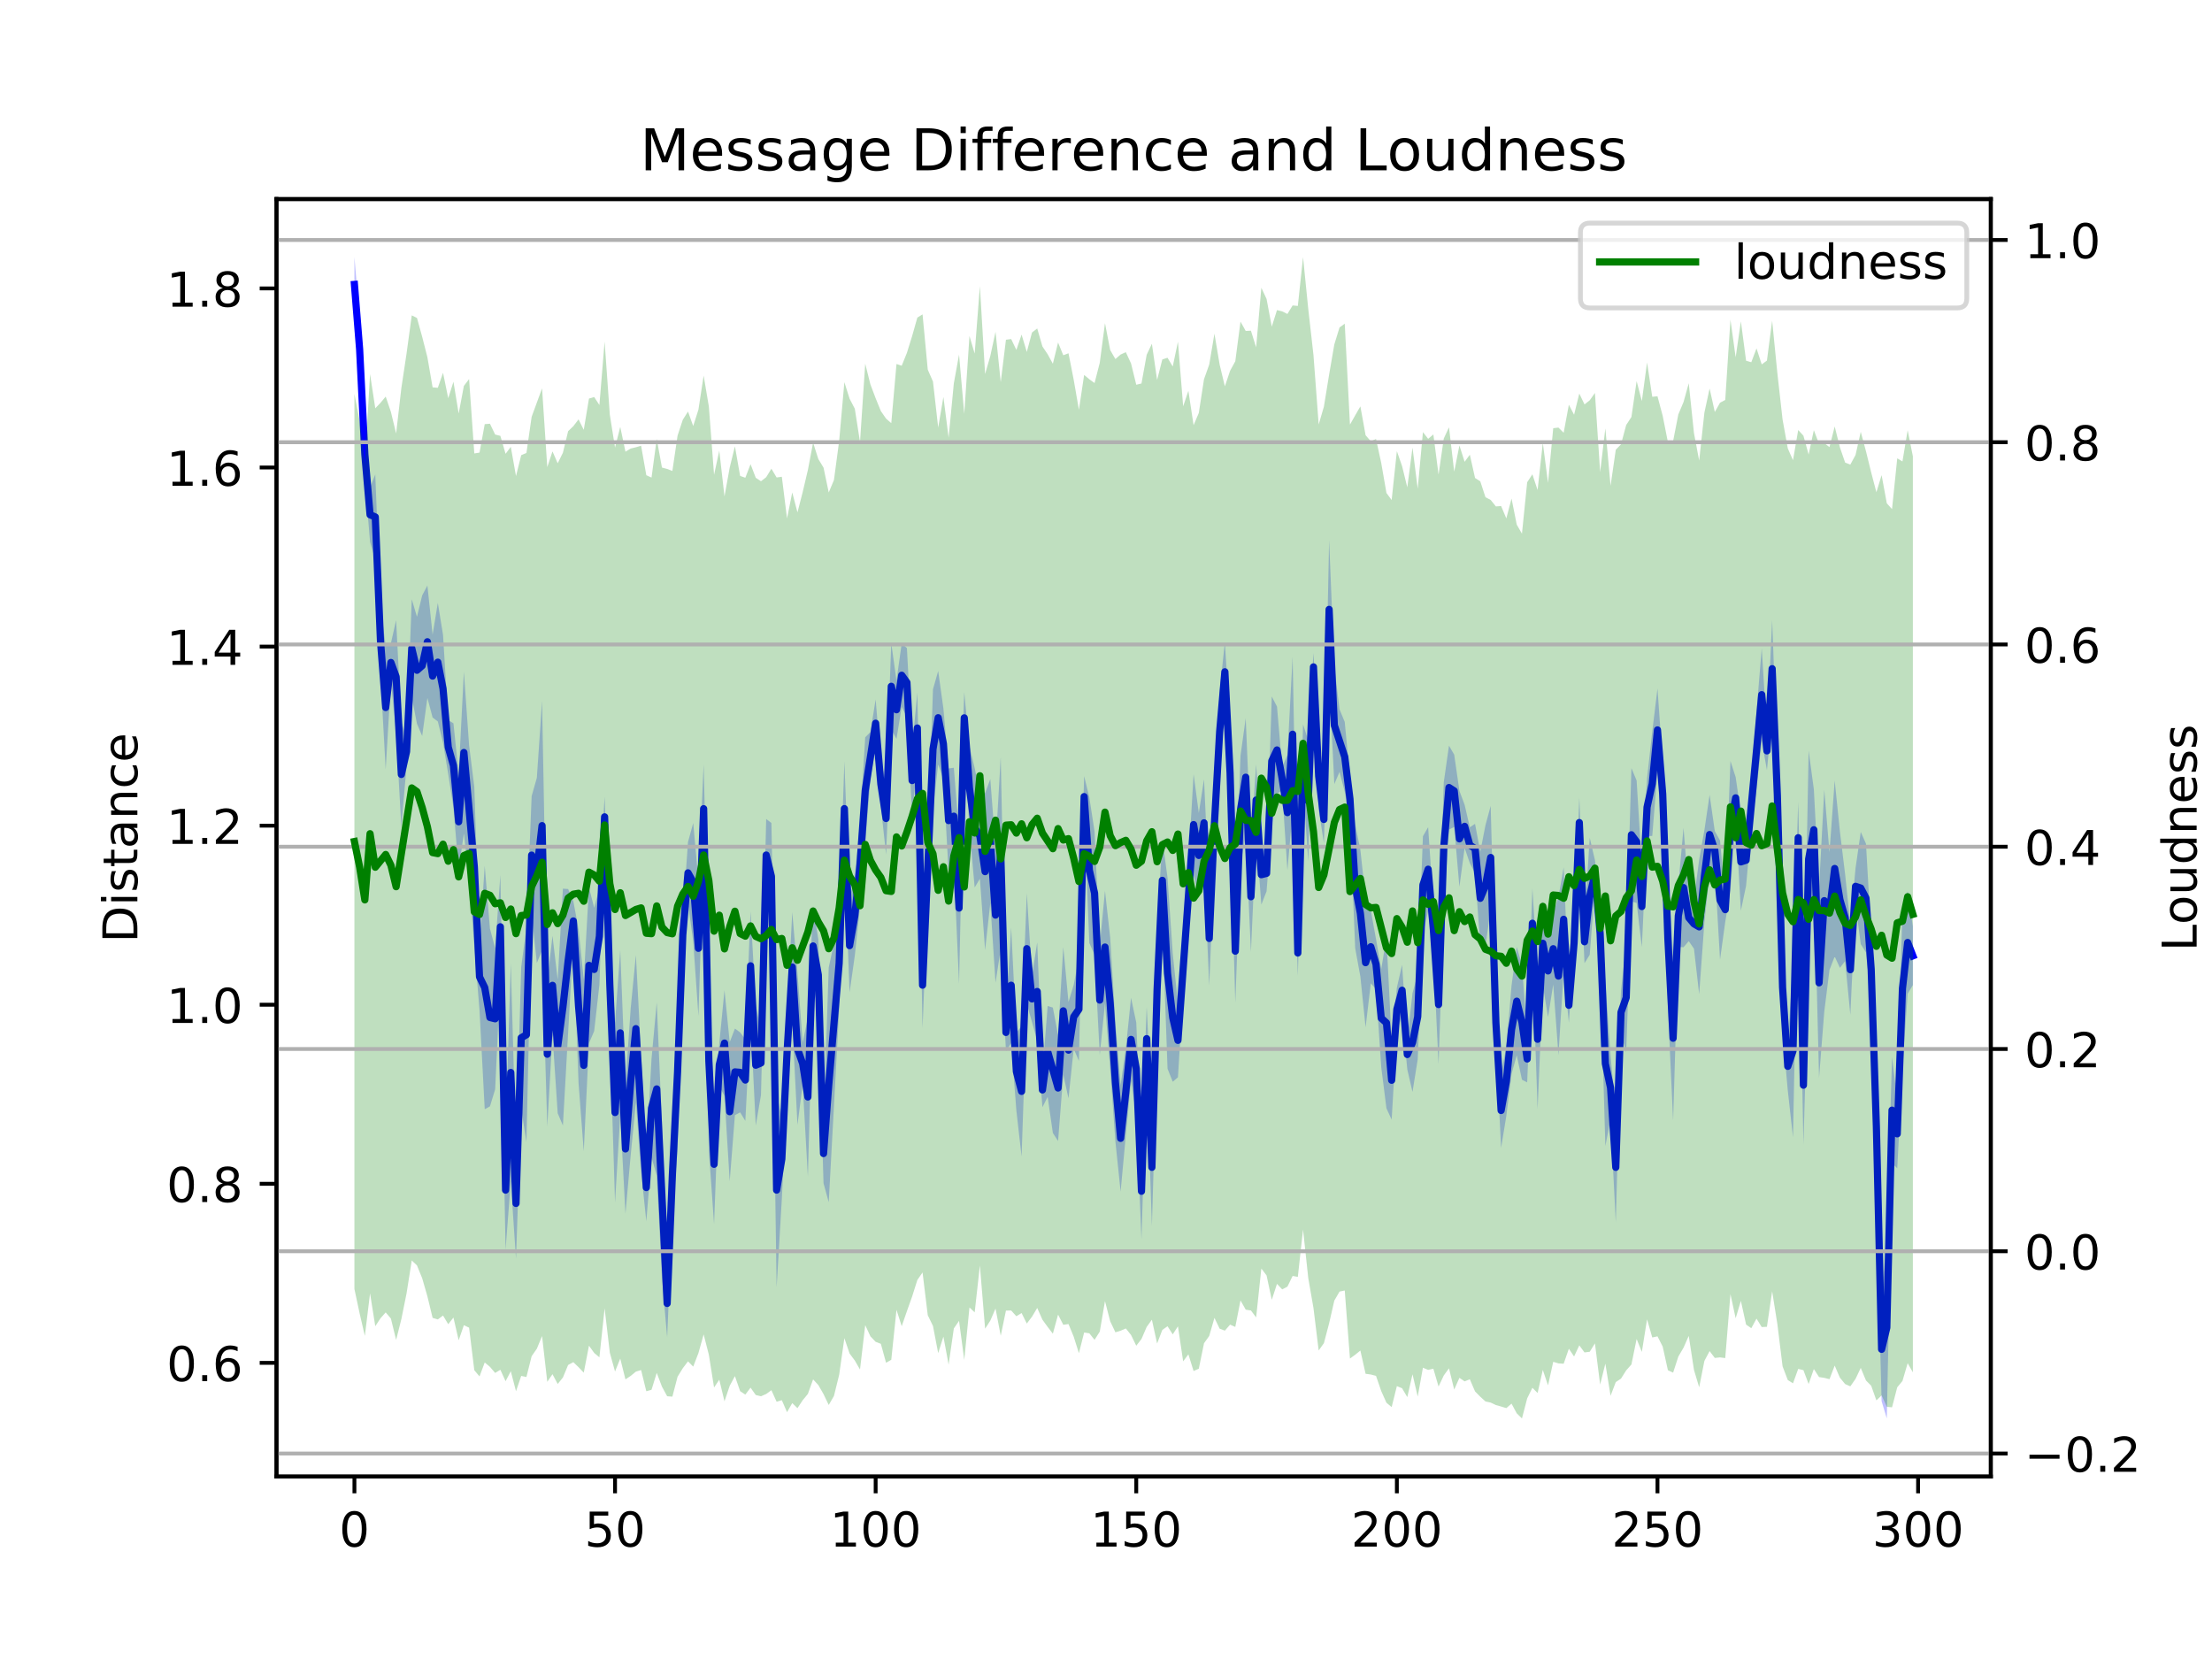 <?xml version="1.0" encoding="utf-8" standalone="no"?>
<!DOCTYPE svg PUBLIC "-//W3C//DTD SVG 1.1//EN"
  "http://www.w3.org/Graphics/SVG/1.1/DTD/svg11.dtd">
<!-- Created with matplotlib (https://matplotlib.org/) -->
<svg height="345.6pt" version="1.1" viewBox="0 0 460.8 345.6" width="460.8pt" xmlns="http://www.w3.org/2000/svg" xmlns:xlink="http://www.w3.org/1999/xlink">
 <defs>
  <style type="text/css">
*{stroke-linecap:butt;stroke-linejoin:round;}
  </style>
 </defs>
 <g id="figure_1">
  <g id="patch_1">
   <path d="M 0 345.6 
L 460.8 345.6 
L 460.8 0 
L 0 0 
z
" style="fill:#ffffff;"/>
  </g>
  <g id="axes_1">
   <g id="patch_2">
    <path d="M 57.6 307.584 
L 414.72 307.584 
L 414.72 41.472 
L 57.6 41.472 
z
" style="fill:#ffffff;"/>
   </g>
   <g id="PolyCollection_1">
    <path clip-path="url(#pb42cec416d)" d="M 73.833 53.568 
L 73.833 64.937 
L 74.919 79.224 
L 76.004 99.88 
L 77.09 112.908 
L 78.176 116.556 
L 79.262 140.706 
L 80.348 160.299 
L 81.433 142.013 
L 82.519 152.78 
L 83.605 172.259 
L 84.691 159.608 
L 85.777 145.269 
L 86.862 150.773 
L 87.948 153.323 
L 89.034 145.402 
L 90.12 149.471 
L 91.206 150.296 
L 92.291 154.719 
L 93.377 161.266 
L 94.463 168.285 
L 95.549 181.119 
L 96.635 173.607 
L 97.72 182.999 
L 98.806 197.157 
L 99.892 210.449 
L 100.978 231.077 
L 102.064 230.48 
L 103.149 226.934 
L 104.235 203.83 
L 105.321 260.305 
L 106.407 246.155 
L 107.493 262.215 
L 108.578 230.935 
L 109.664 237.927 
L 110.75 190.422 
L 111.836 200.615 
L 112.922 197.985 
L 114.007 234.671 
L 115.093 215.583 
L 116.179 231.915 
L 117.265 234.452 
L 118.351 215.149 
L 119.436 195.985 
L 120.522 225.625 
L 121.608 239.837 
L 122.694 217.321 
L 123.78 214.789 
L 124.865 205.142 
L 125.951 174.407 
L 127.037 215.85 
L 128.123 250.503 
L 129.209 232.38 
L 130.294 252.82 
L 131.38 240.707 
L 132.466 229.641 
L 133.552 243.996 
L 134.638 254.428 
L 135.723 241.108 
L 136.809 244.878 
L 137.895 266.236 
L 138.981 278.585 
L 140.067 253.359 
L 141.152 239.443 
L 142.238 198.787 
L 143.324 188.259 
L 144.41 196.096 
L 145.496 211.663 
L 146.581 177.733 
L 147.667 239.627 
L 148.753 255.025 
L 149.839 226.293 
L 150.925 228.312 
L 152.01 246.067 
L 153.096 232.319 
L 154.182 231.72 
L 155.268 233.502 
L 156.354 212.542 
L 157.439 234.47 
L 158.525 228.119 
L 159.611 185.621 
L 160.697 193.672 
L 161.783 268.18 
L 162.868 249.809 
L 163.954 227.446 
L 165.04 212.883 
L 166.126 234.335 
L 167.212 225.942 
L 168.297 245.1 
L 169.383 205.395 
L 170.469 210.501 
L 171.555 246.494 
L 172.641 250.443 
L 173.726 230.437 
L 174.812 210.291 
L 175.898 178.315 
L 176.984 206.731 
L 178.07 199.095 
L 179.155 188.892 
L 180.241 175.752 
L 181.327 162.313 
L 182.413 155.625 
L 183.499 167.98 
L 184.584 178.028 
L 185.67 151.933 
L 186.756 153.925 
L 187.842 147.273 
L 188.928 149.343 
L 190.013 169.661 
L 191.099 159.029 
L 192.185 214.177 
L 193.271 186.652 
L 194.357 168.53 
L 195.442 159.255 
L 196.528 162.309 
L 197.614 181.804 
L 198.7 180.115 
L 199.786 204.97 
L 200.871 154.895 
L 201.957 172.833 
L 203.043 184.882 
L 204.129 183.05 
L 205.215 197.933 
L 206.3 188.11 
L 207.386 204.707 
L 208.472 197.7 
L 209.558 218.987 
L 210.644 217.284 
L 211.729 231.341 
L 212.815 240.934 
L 213.901 209.181 
L 214.987 212.932 
L 216.073 216.79 
L 217.158 230.654 
L 218.244 228.506 
L 219.33 236.022 
L 220.416 237.694 
L 221.502 223.893 
L 222.587 228.795 
L 223.673 218.484 
L 224.759 221.009 
L 225.845 170.228 
L 226.931 196.448 
L 228.016 198.902 
L 229.102 219.772 
L 230.188 209.01 
L 231.274 222.688 
L 232.36 237.811 
L 233.445 248.238 
L 234.531 236.473 
L 235.617 225.202 
L 236.703 232.207 
L 237.789 258.147 
L 238.875 222.978 
L 239.96 255.375 
L 241.046 218.713 
L 242.132 192.004 
L 243.218 222.636 
L 244.304 225.352 
L 245.389 224.415 
L 246.475 206.644 
L 247.561 191.777 
L 248.647 182.279 
L 249.733 187.057 
L 250.818 180.485 
L 251.904 205.307 
L 252.99 179.049 
L 254.076 160.911 
L 255.162 146.096 
L 256.247 170.772 
L 257.333 208.887 
L 258.419 179.984 
L 259.505 174.211 
L 260.591 198.318 
L 261.676 174.103 
L 262.762 188.451 
L 263.848 185.674 
L 264.934 171.94 
L 266.02 165.279 
L 267.105 164.699 
L 268.191 181.305 
L 269.277 169.115 
L 270.363 203.302 
L 271.449 163.902 
L 272.534 179.438 
L 273.62 141.818 
L 274.706 168.621 
L 275.792 175.624 
L 276.878 141.361 
L 277.963 163.336 
L 279.049 160.808 
L 280.135 164.936 
L 281.221 170.928 
L 282.307 197.513 
L 283.392 203.446 
L 284.478 214.015 
L 285.564 204.838 
L 286.65 206.088 
L 287.736 222.296 
L 288.821 230.885 
L 289.907 233.238 
L 290.993 214.783 
L 292.079 211.574 
L 293.165 222.784 
L 294.25 227.473 
L 295.336 220.679 
L 296.422 194.465 
L 297.508 189.838 
L 298.594 198.992 
L 299.679 221.708 
L 300.765 189.723 
L 301.851 172.786 
L 302.937 172.295 
L 304.023 184.743 
L 305.108 176.637 
L 306.194 179.816 
L 307.28 181.893 
L 308.366 196.836 
L 309.452 197.112 
L 310.537 189.381 
L 311.623 217.573 
L 312.709 239.118 
L 313.795 232.468 
L 314.881 223.702 
L 315.966 219.857 
L 317.052 224.925 
L 318.138 225.473 
L 319.224 199.613 
L 320.31 231.071 
L 321.395 205.245 
L 322.481 211.862 
L 323.567 205.076 
L 324.653 219.799 
L 325.739 202.335 
L 326.824 213.036 
L 327.91 197.875 
L 328.996 176.583 
L 330.082 200.65 
L 331.168 198.903 
L 332.253 185.014 
L 333.339 200.919 
L 334.425 238.74 
L 335.511 233.186 
L 336.597 254.642 
L 337.682 215.34 
L 338.768 219.181 
L 339.854 187.782 
L 340.94 188.108 
L 342.026 197.293 
L 343.111 174.193 
L 344.197 174.134 
L 345.283 160.689 
L 346.369 172.021 
L 347.455 209.899 
L 348.54 233.417 
L 349.626 197.251 
L 350.712 197.331 
L 351.798 196.053 
L 352.884 197.636 
L 353.969 207.094 
L 355.055 192.154 
L 356.141 182.116 
L 357.227 181.114 
L 358.313 199.92 
L 359.398 192.06 
L 360.484 185.444 
L 361.57 170.533 
L 362.656 189.717 
L 363.742 184.523 
L 364.827 172.529 
L 365.913 164.446 
L 366.999 154.351 
L 368.085 160.429 
L 369.171 149.426 
L 370.256 173.107 
L 371.342 215.026 
L 372.428 227.158 
L 373.514 236.905 
L 374.6 181.958 
L 375.685 238.448 
L 376.771 201.581 
L 377.857 181.295 
L 378.943 224.546 
L 380.029 210.726 
L 381.114 202.054 
L 382.2 199.256 
L 383.286 201.619 
L 384.372 200.207 
L 385.458 211.403 
L 386.543 188.423 
L 387.629 196.693 
L 388.715 198.399 
L 389.801 209.112 
L 390.887 250.323 
L 391.972 291.892 
L 393.058 295.488 
L 394.144 242.304 
L 395.23 243.375 
L 396.316 222.74 
L 397.401 207.003 
L 398.487 205.207 
L 398.487 193.038 
L 398.487 193.038 
L 397.401 185.666 
L 396.316 189.078 
L 395.23 229.016 
L 394.144 220.232 
L 393.058 257.641 
L 391.972 270.282 
L 390.887 219.249 
L 389.801 194.689 
L 388.715 175.753 
L 387.629 173.304 
L 386.543 180.858 
L 385.458 192.606 
L 384.372 182.11 
L 383.286 173.218 
L 382.2 162.589 
L 381.114 177.56 
L 380.029 164.522 
L 378.943 184.933 
L 377.857 164.412 
L 376.771 156.374 
L 375.685 213.678 
L 374.6 167.06 
L 373.514 200.956 
L 372.428 217.119 
L 371.342 196.345 
L 370.256 158.28 
L 369.171 129.174 
L 368.085 152.412 
L 366.999 135.066 
L 365.913 148.283 
L 364.827 163.775 
L 363.742 173.877 
L 362.656 169.379 
L 361.57 161.889 
L 360.484 158.532 
L 359.398 186.927 
L 358.313 175.072 
L 357.227 173.151 
L 356.141 165.589 
L 355.055 172.937 
L 353.969 179.066 
L 352.884 187.276 
L 351.798 186.276 
L 350.712 172.467 
L 349.626 184.292 
L 348.54 199.143 
L 347.455 181.388 
L 346.369 158.786 
L 345.283 143.426 
L 344.197 152.392 
L 343.111 162.101 
L 342.026 180.398 
L 340.94 162.599 
L 339.854 160.01 
L 338.768 196.453 
L 337.682 206.426 
L 336.597 231.716 
L 335.511 220.021 
L 334.425 204.413 
L 333.339 188.014 
L 332.253 179.173 
L 331.168 174.509 
L 330.082 191.718 
L 328.996 166.119 
L 327.91 194.93 
L 326.824 205.805 
L 325.739 180.684 
L 324.653 186.869 
L 323.567 190.191 
L 322.481 192.663 
L 321.395 187.761 
L 320.31 201.92 
L 319.224 185.042 
L 318.138 215.73 
L 317.052 200.996 
L 315.966 197.275 
L 314.881 205.307 
L 313.795 218.106 
L 312.709 223.549 
L 311.623 208.538 
L 310.537 167.882 
L 309.452 171.891 
L 308.366 177.432 
L 307.28 171.623 
L 306.194 172.333 
L 305.108 167.645 
L 304.023 164.749 
L 302.937 157.212 
L 301.851 155.327 
L 300.765 162.942 
L 299.679 196.819 
L 298.594 188.309 
L 297.508 172.315 
L 296.422 174.204 
L 295.336 202.895 
L 294.25 206.882 
L 293.165 216.562 
L 292.079 200.997 
L 290.993 205.732 
L 289.907 216.832 
L 288.821 195.278 
L 287.736 201.911 
L 286.65 195.643 
L 285.564 189.61 
L 284.478 187.061 
L 283.392 177.07 
L 282.307 171.67 
L 281.221 161.958 
L 280.135 150.398 
L 279.049 147.763 
L 277.963 138.849 
L 276.878 112.539 
L 275.792 165.782 
L 274.706 154.793 
L 273.62 136.037 
L 272.534 154.222 
L 271.449 150.896 
L 270.363 193.748 
L 269.277 136.789 
L 268.191 157.258 
L 267.105 159.81 
L 266.02 147.186 
L 264.934 145.096 
L 263.848 178.194 
L 262.762 175.981 
L 261.676 159.219 
L 260.591 175.295 
L 259.505 149.607 
L 258.419 157.418 
L 257.333 187.394 
L 256.247 151.227 
L 255.162 133.798 
L 254.076 143.981 
L 252.99 164.024 
L 251.904 185.68 
L 250.818 162.336 
L 249.733 169.346 
L 248.647 161.279 
L 247.561 179.847 
L 246.475 195.793 
L 245.389 209.041 
L 244.304 198.649 
L 243.218 182.841 
L 242.132 174.784 
L 241.046 193.465 
L 239.96 230.976 
L 238.875 209.761 
L 237.789 238.168 
L 236.703 213.019 
L 235.617 207.865 
L 234.531 218.354 
L 233.445 226.037 
L 232.36 213.149 
L 231.274 195.337 
L 230.188 185.563 
L 229.102 196.901 
L 228.016 173.214 
L 226.931 166.136 
L 225.845 161.667 
L 224.759 199.478 
L 223.673 205.165 
L 222.587 208.728 
L 221.502 197.268 
L 220.416 215.608 
L 219.33 209.894 
L 218.244 209.561 
L 217.158 223.455 
L 216.073 196.307 
L 214.987 203.251 
L 213.901 186.075 
L 212.815 213.775 
L 211.729 215.097 
L 210.644 193.203 
L 209.558 211.163 
L 208.472 157.679 
L 207.386 176.553 
L 206.3 162.293 
L 205.215 165.218 
L 204.129 165.249 
L 203.043 160.008 
L 201.957 155.517 
L 200.871 144.189 
L 199.786 173.363 
L 198.7 159.935 
L 197.614 160.085 
L 196.528 147.596 
L 195.442 139.772 
L 194.357 143.593 
L 193.271 175.867 
L 192.185 196.283 
L 191.099 144.292 
L 190.013 155.545 
L 188.928 135.008 
L 187.842 134.056 
L 186.756 141.778 
L 185.67 134.01 
L 184.584 162.98 
L 183.499 158.684 
L 182.413 145.702 
L 181.327 152.487 
L 180.241 153.6 
L 179.155 171.382 
L 178.07 182.454 
L 176.984 187.258 
L 175.898 158.59 
L 174.812 191.028 
L 173.726 196.489 
L 172.641 201.546 
L 171.555 234.12 
L 170.469 195.678 
L 169.383 188.731 
L 168.297 211.943 
L 167.212 217.205 
L 166.126 202.628 
L 165.04 190.003 
L 163.954 211.133 
L 162.868 233.057 
L 161.783 227.658 
L 160.697 171.435 
L 159.611 170.612 
L 158.525 214.765 
L 157.439 209.329 
L 156.354 189.859 
L 155.268 216.485 
L 154.182 215.065 
L 153.096 214.274 
L 152.01 217.109 
L 150.925 206.281 
L 149.839 217.343 
L 148.753 230.06 
L 147.667 202.401 
L 146.581 159.201 
L 145.496 183.436 
L 144.41 171.444 
L 143.324 175.399 
L 142.238 190.714 
L 141.152 207.097 
L 140.067 236.207 
L 138.981 264.468 
L 137.895 233.967 
L 136.809 208.814 
L 135.723 220.577 
L 134.638 240.341 
L 133.552 219.613 
L 132.466 198.939 
L 131.38 210.111 
L 130.294 225.859 
L 129.209 197.961 
L 128.123 213.013 
L 127.037 194.393 
L 125.951 165.92 
L 124.865 184.935 
L 123.78 189.112 
L 122.694 184.88 
L 121.608 204.028 
L 120.522 193.597 
L 119.436 187.725 
L 118.351 185.195 
L 117.265 185.124 
L 116.179 204.082 
L 115.093 194.944 
L 114.007 204.553 
L 112.922 146.004 
L 111.836 162.022 
L 110.75 165.851 
L 109.664 193.187 
L 108.578 201.456 
L 107.493 239.176 
L 106.407 200.69 
L 105.321 235.539 
L 104.235 182.302 
L 103.149 197.527 
L 102.064 193.443 
L 100.978 180.372 
L 99.892 196.558 
L 98.806 163.908 
L 97.72 155.248 
L 96.635 139.914 
L 95.549 161.261 
L 94.463 150.678 
L 93.377 150.012 
L 92.291 132.243 
L 91.206 125.59 
L 90.12 132.208 
L 89.034 121.976 
L 87.948 124.031 
L 86.862 128.485 
L 85.777 124.837 
L 84.691 153.532 
L 83.605 150.402 
L 82.519 129.183 
L 81.433 134 
L 80.348 134.481 
L 79.262 126.348 
L 78.176 98.826 
L 77.09 101.556 
L 76.004 89.407 
L 74.919 66.34 
L 73.833 53.568 
z
" style="fill:#0000ff;fill-opacity:0.25;"/>
   </g>
   <g id="matplotlib.axis_1">
    <g id="xtick_1">
     <g id="line2d_1">
      <defs>
       <path d="M 0 0 
L 0 3.5 
" id="m6536db5931" style="stroke:#000000;stroke-width:0.8;"/>
      </defs>
      <g>
       <use style="stroke:#000000;stroke-width:0.8;" x="73.833" xlink:href="#m6536db5931" y="307.584"/>
      </g>
     </g>
     <g id="text_1">
      <!-- 0 -->
      <defs>
       <path d="M 31.781 66.406 
Q 24.172 66.406 20.328 58.906 
Q 16.5 51.422 16.5 36.375 
Q 16.5 21.391 20.328 13.891 
Q 24.172 6.391 31.781 6.391 
Q 39.453 6.391 43.281 13.891 
Q 47.125 21.391 47.125 36.375 
Q 47.125 51.422 43.281 58.906 
Q 39.453 66.406 31.781 66.406 
z
M 31.781 74.219 
Q 44.047 74.219 50.516 64.516 
Q 56.984 54.828 56.984 36.375 
Q 56.984 17.969 50.516 8.266 
Q 44.047 -1.422 31.781 -1.422 
Q 19.531 -1.422 13.062 8.266 
Q 6.594 17.969 6.594 36.375 
Q 6.594 54.828 13.062 64.516 
Q 19.531 74.219 31.781 74.219 
z
" id="DejaVuSans-48"/>
      </defs>
      <g transform="translate(70.651 322.182)scale(0.1 -0.1)">
       <use xlink:href="#DejaVuSans-48"/>
      </g>
     </g>
    </g>
    <g id="xtick_2">
     <g id="line2d_2">
      <g>
       <use style="stroke:#000000;stroke-width:0.8;" x="128.123" xlink:href="#m6536db5931" y="307.584"/>
      </g>
     </g>
     <g id="text_2">
      <!-- 50 -->
      <defs>
       <path d="M 10.797 72.906 
L 49.516 72.906 
L 49.516 64.594 
L 19.828 64.594 
L 19.828 46.734 
Q 21.969 47.469 24.109 47.828 
Q 26.266 48.188 28.422 48.188 
Q 40.625 48.188 47.75 41.5 
Q 54.891 34.812 54.891 23.391 
Q 54.891 11.625 47.562 5.094 
Q 40.234 -1.422 26.906 -1.422 
Q 22.312 -1.422 17.547 -0.641 
Q 12.797 0.141 7.719 1.703 
L 7.719 11.625 
Q 12.109 9.234 16.797 8.062 
Q 21.484 6.891 26.703 6.891 
Q 35.156 6.891 40.078 11.328 
Q 45.016 15.766 45.016 23.391 
Q 45.016 31 40.078 35.438 
Q 35.156 39.891 26.703 39.891 
Q 22.75 39.891 18.812 39.016 
Q 14.891 38.141 10.797 36.281 
z
" id="DejaVuSans-53"/>
      </defs>
      <g transform="translate(121.76 322.182)scale(0.1 -0.1)">
       <use xlink:href="#DejaVuSans-53"/>
       <use x="63.623" xlink:href="#DejaVuSans-48"/>
      </g>
     </g>
    </g>
    <g id="xtick_3">
     <g id="line2d_3">
      <g>
       <use style="stroke:#000000;stroke-width:0.8;" x="182.413" xlink:href="#m6536db5931" y="307.584"/>
      </g>
     </g>
     <g id="text_3">
      <!-- 100 -->
      <defs>
       <path d="M 12.406 8.297 
L 28.516 8.297 
L 28.516 63.922 
L 10.984 60.406 
L 10.984 69.391 
L 28.422 72.906 
L 38.281 72.906 
L 38.281 8.297 
L 54.391 8.297 
L 54.391 0 
L 12.406 0 
z
" id="DejaVuSans-49"/>
      </defs>
      <g transform="translate(172.869 322.182)scale(0.1 -0.1)">
       <use xlink:href="#DejaVuSans-49"/>
       <use x="63.623" xlink:href="#DejaVuSans-48"/>
       <use x="127.246" xlink:href="#DejaVuSans-48"/>
      </g>
     </g>
    </g>
    <g id="xtick_4">
     <g id="line2d_4">
      <g>
       <use style="stroke:#000000;stroke-width:0.8;" x="236.703" xlink:href="#m6536db5931" y="307.584"/>
      </g>
     </g>
     <g id="text_4">
      <!-- 150 -->
      <g transform="translate(227.159 322.182)scale(0.1 -0.1)">
       <use xlink:href="#DejaVuSans-49"/>
       <use x="63.623" xlink:href="#DejaVuSans-53"/>
       <use x="127.246" xlink:href="#DejaVuSans-48"/>
      </g>
     </g>
    </g>
    <g id="xtick_5">
     <g id="line2d_5">
      <g>
       <use style="stroke:#000000;stroke-width:0.8;" x="290.993" xlink:href="#m6536db5931" y="307.584"/>
      </g>
     </g>
     <g id="text_5">
      <!-- 200 -->
      <defs>
       <path d="M 19.188 8.297 
L 53.609 8.297 
L 53.609 0 
L 7.328 0 
L 7.328 8.297 
Q 12.938 14.109 22.625 23.891 
Q 32.328 33.688 34.812 36.531 
Q 39.547 41.844 41.422 45.531 
Q 43.312 49.219 43.312 52.781 
Q 43.312 58.594 39.234 62.25 
Q 35.156 65.922 28.609 65.922 
Q 23.969 65.922 18.812 64.312 
Q 13.672 62.703 7.812 59.422 
L 7.812 69.391 
Q 13.766 71.781 18.938 73 
Q 24.125 74.219 28.422 74.219 
Q 39.75 74.219 46.484 68.547 
Q 53.219 62.891 53.219 53.422 
Q 53.219 48.922 51.531 44.891 
Q 49.859 40.875 45.406 35.406 
Q 44.188 33.984 37.641 27.219 
Q 31.109 20.453 19.188 8.297 
z
" id="DejaVuSans-50"/>
      </defs>
      <g transform="translate(281.449 322.182)scale(0.1 -0.1)">
       <use xlink:href="#DejaVuSans-50"/>
       <use x="63.623" xlink:href="#DejaVuSans-48"/>
       <use x="127.246" xlink:href="#DejaVuSans-48"/>
      </g>
     </g>
    </g>
    <g id="xtick_6">
     <g id="line2d_6">
      <g>
       <use style="stroke:#000000;stroke-width:0.8;" x="345.283" xlink:href="#m6536db5931" y="307.584"/>
      </g>
     </g>
     <g id="text_6">
      <!-- 250 -->
      <g transform="translate(335.739 322.182)scale(0.1 -0.1)">
       <use xlink:href="#DejaVuSans-50"/>
       <use x="63.623" xlink:href="#DejaVuSans-53"/>
       <use x="127.246" xlink:href="#DejaVuSans-48"/>
      </g>
     </g>
    </g>
    <g id="xtick_7">
     <g id="line2d_7">
      <g>
       <use style="stroke:#000000;stroke-width:0.8;" x="399.573" xlink:href="#m6536db5931" y="307.584"/>
      </g>
     </g>
     <g id="text_7">
      <!-- 300 -->
      <defs>
       <path d="M 40.578 39.312 
Q 47.656 37.797 51.625 33 
Q 55.609 28.219 55.609 21.188 
Q 55.609 10.406 48.188 4.484 
Q 40.766 -1.422 27.094 -1.422 
Q 22.516 -1.422 17.656 -0.516 
Q 12.797 0.391 7.625 2.203 
L 7.625 11.719 
Q 11.719 9.328 16.594 8.109 
Q 21.484 6.891 26.812 6.891 
Q 36.078 6.891 40.938 10.547 
Q 45.797 14.203 45.797 21.188 
Q 45.797 27.641 41.281 31.266 
Q 36.766 34.906 28.719 34.906 
L 20.219 34.906 
L 20.219 43.016 
L 29.109 43.016 
Q 36.375 43.016 40.234 45.922 
Q 44.094 48.828 44.094 54.297 
Q 44.094 59.906 40.109 62.906 
Q 36.141 65.922 28.719 65.922 
Q 24.656 65.922 20.016 65.031 
Q 15.375 64.156 9.812 62.312 
L 9.812 71.094 
Q 15.438 72.656 20.344 73.438 
Q 25.25 74.219 29.594 74.219 
Q 40.828 74.219 47.359 69.109 
Q 53.906 64.016 53.906 55.328 
Q 53.906 49.266 50.438 45.094 
Q 46.969 40.922 40.578 39.312 
z
" id="DejaVuSans-51"/>
      </defs>
      <g transform="translate(390.029 322.182)scale(0.1 -0.1)">
       <use xlink:href="#DejaVuSans-51"/>
       <use x="63.623" xlink:href="#DejaVuSans-48"/>
       <use x="127.246" xlink:href="#DejaVuSans-48"/>
      </g>
     </g>
    </g>
   </g>
   <g id="matplotlib.axis_2">
    <g id="ytick_1">
     <g id="line2d_8">
      <defs>
       <path d="M 0 0 
L -3.5 0 
" id="m0788b7f17a" style="stroke:#000000;stroke-width:0.8;"/>
      </defs>
      <g>
       <use style="stroke:#000000;stroke-width:0.8;" x="57.6" xlink:href="#m0788b7f17a" y="283.912"/>
      </g>
     </g>
     <g id="text_8">
      <!-- 0.6 -->
      <defs>
       <path d="M 10.688 12.406 
L 21 12.406 
L 21 0 
L 10.688 0 
z
" id="DejaVuSans-46"/>
       <path d="M 33.016 40.375 
Q 26.375 40.375 22.484 35.828 
Q 18.609 31.297 18.609 23.391 
Q 18.609 15.531 22.484 10.953 
Q 26.375 6.391 33.016 6.391 
Q 39.656 6.391 43.531 10.953 
Q 47.406 15.531 47.406 23.391 
Q 47.406 31.297 43.531 35.828 
Q 39.656 40.375 33.016 40.375 
z
M 52.594 71.297 
L 52.594 62.312 
Q 48.875 64.062 45.094 64.984 
Q 41.312 65.922 37.594 65.922 
Q 27.828 65.922 22.672 59.328 
Q 17.531 52.734 16.797 39.406 
Q 19.672 43.656 24.016 45.922 
Q 28.375 48.188 33.594 48.188 
Q 44.578 48.188 50.953 41.516 
Q 57.328 34.859 57.328 23.391 
Q 57.328 12.156 50.688 5.359 
Q 44.047 -1.422 33.016 -1.422 
Q 20.359 -1.422 13.672 8.266 
Q 6.984 17.969 6.984 36.375 
Q 6.984 53.656 15.188 63.938 
Q 23.391 74.219 37.203 74.219 
Q 40.922 74.219 44.703 73.484 
Q 48.484 72.75 52.594 71.297 
z
" id="DejaVuSans-54"/>
      </defs>
      <g transform="translate(34.697 287.711)scale(0.1 -0.1)">
       <use xlink:href="#DejaVuSans-48"/>
       <use x="63.623" xlink:href="#DejaVuSans-46"/>
       <use x="95.41" xlink:href="#DejaVuSans-54"/>
      </g>
     </g>
    </g>
    <g id="ytick_2">
     <g id="line2d_9">
      <g>
       <use style="stroke:#000000;stroke-width:0.8;" x="57.6" xlink:href="#m0788b7f17a" y="246.607"/>
      </g>
     </g>
     <g id="text_9">
      <!-- 0.8 -->
      <defs>
       <path d="M 31.781 34.625 
Q 24.75 34.625 20.719 30.859 
Q 16.703 27.094 16.703 20.516 
Q 16.703 13.922 20.719 10.156 
Q 24.75 6.391 31.781 6.391 
Q 38.812 6.391 42.859 10.172 
Q 46.922 13.969 46.922 20.516 
Q 46.922 27.094 42.891 30.859 
Q 38.875 34.625 31.781 34.625 
z
M 21.922 38.812 
Q 15.578 40.375 12.031 44.719 
Q 8.5 49.078 8.5 55.328 
Q 8.5 64.062 14.719 69.141 
Q 20.953 74.219 31.781 74.219 
Q 42.672 74.219 48.875 69.141 
Q 55.078 64.062 55.078 55.328 
Q 55.078 49.078 51.531 44.719 
Q 48 40.375 41.703 38.812 
Q 48.828 37.156 52.797 32.312 
Q 56.781 27.484 56.781 20.516 
Q 56.781 9.906 50.312 4.234 
Q 43.844 -1.422 31.781 -1.422 
Q 19.734 -1.422 13.25 4.234 
Q 6.781 9.906 6.781 20.516 
Q 6.781 27.484 10.781 32.312 
Q 14.797 37.156 21.922 38.812 
z
M 18.312 54.391 
Q 18.312 48.734 21.844 45.562 
Q 25.391 42.391 31.781 42.391 
Q 38.141 42.391 41.719 45.562 
Q 45.312 48.734 45.312 54.391 
Q 45.312 60.062 41.719 63.234 
Q 38.141 66.406 31.781 66.406 
Q 25.391 66.406 21.844 63.234 
Q 18.312 60.062 18.312 54.391 
z
" id="DejaVuSans-56"/>
      </defs>
      <g transform="translate(34.697 250.406)scale(0.1 -0.1)">
       <use xlink:href="#DejaVuSans-48"/>
       <use x="63.623" xlink:href="#DejaVuSans-46"/>
       <use x="95.41" xlink:href="#DejaVuSans-56"/>
      </g>
     </g>
    </g>
    <g id="ytick_3">
     <g id="line2d_10">
      <g>
       <use style="stroke:#000000;stroke-width:0.8;" x="57.6" xlink:href="#m0788b7f17a" y="209.302"/>
      </g>
     </g>
     <g id="text_10">
      <!-- 1.0 -->
      <g transform="translate(34.697 213.102)scale(0.1 -0.1)">
       <use xlink:href="#DejaVuSans-49"/>
       <use x="63.623" xlink:href="#DejaVuSans-46"/>
       <use x="95.41" xlink:href="#DejaVuSans-48"/>
      </g>
     </g>
    </g>
    <g id="ytick_4">
     <g id="line2d_11">
      <g>
       <use style="stroke:#000000;stroke-width:0.8;" x="57.6" xlink:href="#m0788b7f17a" y="171.998"/>
      </g>
     </g>
     <g id="text_11">
      <!-- 1.2 -->
      <g transform="translate(34.697 175.797)scale(0.1 -0.1)">
       <use xlink:href="#DejaVuSans-49"/>
       <use x="63.623" xlink:href="#DejaVuSans-46"/>
       <use x="95.41" xlink:href="#DejaVuSans-50"/>
      </g>
     </g>
    </g>
    <g id="ytick_5">
     <g id="line2d_12">
      <g>
       <use style="stroke:#000000;stroke-width:0.8;" x="57.6" xlink:href="#m0788b7f17a" y="134.693"/>
      </g>
     </g>
     <g id="text_12">
      <!-- 1.4 -->
      <defs>
       <path d="M 37.797 64.312 
L 12.891 25.391 
L 37.797 25.391 
z
M 35.203 72.906 
L 47.609 72.906 
L 47.609 25.391 
L 58.016 25.391 
L 58.016 17.188 
L 47.609 17.188 
L 47.609 0 
L 37.797 0 
L 37.797 17.188 
L 4.891 17.188 
L 4.891 26.703 
z
" id="DejaVuSans-52"/>
      </defs>
      <g transform="translate(34.697 138.492)scale(0.1 -0.1)">
       <use xlink:href="#DejaVuSans-49"/>
       <use x="63.623" xlink:href="#DejaVuSans-46"/>
       <use x="95.41" xlink:href="#DejaVuSans-52"/>
      </g>
     </g>
    </g>
    <g id="ytick_6">
     <g id="line2d_13">
      <g>
       <use style="stroke:#000000;stroke-width:0.8;" x="57.6" xlink:href="#m0788b7f17a" y="97.388"/>
      </g>
     </g>
     <g id="text_13">
      <!-- 1.6 -->
      <g transform="translate(34.697 101.188)scale(0.1 -0.1)">
       <use xlink:href="#DejaVuSans-49"/>
       <use x="63.623" xlink:href="#DejaVuSans-46"/>
       <use x="95.41" xlink:href="#DejaVuSans-54"/>
      </g>
     </g>
    </g>
    <g id="ytick_7">
     <g id="line2d_14">
      <g>
       <use style="stroke:#000000;stroke-width:0.8;" x="57.6" xlink:href="#m0788b7f17a" y="60.084"/>
      </g>
     </g>
     <g id="text_14">
      <!-- 1.8 -->
      <g transform="translate(34.697 63.883)scale(0.1 -0.1)">
       <use xlink:href="#DejaVuSans-49"/>
       <use x="63.623" xlink:href="#DejaVuSans-46"/>
       <use x="95.41" xlink:href="#DejaVuSans-56"/>
      </g>
     </g>
    </g>
    <g id="text_15">
     <!-- Distance -->
     <defs>
      <path d="M 19.672 64.797 
L 19.672 8.109 
L 31.594 8.109 
Q 46.688 8.109 53.688 14.938 
Q 60.688 21.781 60.688 36.531 
Q 60.688 51.172 53.688 57.984 
Q 46.688 64.797 31.594 64.797 
z
M 9.812 72.906 
L 30.078 72.906 
Q 51.266 72.906 61.172 64.094 
Q 71.094 55.281 71.094 36.531 
Q 71.094 17.672 61.125 8.828 
Q 51.172 0 30.078 0 
L 9.812 0 
z
" id="DejaVuSans-68"/>
      <path d="M 9.422 54.688 
L 18.406 54.688 
L 18.406 0 
L 9.422 0 
z
M 9.422 75.984 
L 18.406 75.984 
L 18.406 64.594 
L 9.422 64.594 
z
" id="DejaVuSans-105"/>
      <path d="M 44.281 53.078 
L 44.281 44.578 
Q 40.484 46.531 36.375 47.5 
Q 32.281 48.484 27.875 48.484 
Q 21.188 48.484 17.844 46.438 
Q 14.5 44.391 14.5 40.281 
Q 14.5 37.156 16.891 35.375 
Q 19.281 33.594 26.516 31.984 
L 29.594 31.297 
Q 39.156 29.25 43.188 25.516 
Q 47.219 21.781 47.219 15.094 
Q 47.219 7.469 41.188 3.016 
Q 35.156 -1.422 24.609 -1.422 
Q 20.219 -1.422 15.453 -0.562 
Q 10.688 0.297 5.422 2 
L 5.422 11.281 
Q 10.406 8.688 15.234 7.391 
Q 20.062 6.109 24.812 6.109 
Q 31.156 6.109 34.562 8.281 
Q 37.984 10.453 37.984 14.406 
Q 37.984 18.062 35.516 20.016 
Q 33.062 21.969 24.703 23.781 
L 21.578 24.516 
Q 13.234 26.266 9.516 29.906 
Q 5.812 33.547 5.812 39.891 
Q 5.812 47.609 11.281 51.797 
Q 16.75 56 26.812 56 
Q 31.781 56 36.172 55.266 
Q 40.578 54.547 44.281 53.078 
z
" id="DejaVuSans-115"/>
      <path d="M 18.312 70.219 
L 18.312 54.688 
L 36.812 54.688 
L 36.812 47.703 
L 18.312 47.703 
L 18.312 18.016 
Q 18.312 11.328 20.141 9.422 
Q 21.969 7.516 27.594 7.516 
L 36.812 7.516 
L 36.812 0 
L 27.594 0 
Q 17.188 0 13.234 3.875 
Q 9.281 7.766 9.281 18.016 
L 9.281 47.703 
L 2.688 47.703 
L 2.688 54.688 
L 9.281 54.688 
L 9.281 70.219 
z
" id="DejaVuSans-116"/>
      <path d="M 34.281 27.484 
Q 23.391 27.484 19.188 25 
Q 14.984 22.516 14.984 16.5 
Q 14.984 11.719 18.141 8.906 
Q 21.297 6.109 26.703 6.109 
Q 34.188 6.109 38.703 11.406 
Q 43.219 16.703 43.219 25.484 
L 43.219 27.484 
z
M 52.203 31.203 
L 52.203 0 
L 43.219 0 
L 43.219 8.297 
Q 40.141 3.328 35.547 0.953 
Q 30.953 -1.422 24.312 -1.422 
Q 15.922 -1.422 10.953 3.297 
Q 6 8.016 6 15.922 
Q 6 25.141 12.172 29.828 
Q 18.359 34.516 30.609 34.516 
L 43.219 34.516 
L 43.219 35.406 
Q 43.219 41.609 39.141 45 
Q 35.062 48.391 27.688 48.391 
Q 23 48.391 18.547 47.266 
Q 14.109 46.141 10.016 43.891 
L 10.016 52.203 
Q 14.938 54.109 19.578 55.047 
Q 24.219 56 28.609 56 
Q 40.484 56 46.344 49.844 
Q 52.203 43.703 52.203 31.203 
z
" id="DejaVuSans-97"/>
      <path d="M 54.891 33.016 
L 54.891 0 
L 45.906 0 
L 45.906 32.719 
Q 45.906 40.484 42.875 44.328 
Q 39.844 48.188 33.797 48.188 
Q 26.516 48.188 22.312 43.547 
Q 18.109 38.922 18.109 30.906 
L 18.109 0 
L 9.078 0 
L 9.078 54.688 
L 18.109 54.688 
L 18.109 46.188 
Q 21.344 51.125 25.703 53.562 
Q 30.078 56 35.797 56 
Q 45.219 56 50.047 50.172 
Q 54.891 44.344 54.891 33.016 
z
" id="DejaVuSans-110"/>
      <path d="M 48.781 52.594 
L 48.781 44.188 
Q 44.969 46.297 41.141 47.344 
Q 37.312 48.391 33.406 48.391 
Q 24.656 48.391 19.812 42.844 
Q 14.984 37.312 14.984 27.297 
Q 14.984 17.281 19.812 11.734 
Q 24.656 6.203 33.406 6.203 
Q 37.312 6.203 41.141 7.25 
Q 44.969 8.297 48.781 10.406 
L 48.781 2.094 
Q 45.016 0.344 40.984 -0.531 
Q 36.969 -1.422 32.422 -1.422 
Q 20.062 -1.422 12.781 6.344 
Q 5.516 14.109 5.516 27.297 
Q 5.516 40.672 12.859 48.328 
Q 20.219 56 33.016 56 
Q 37.156 56 41.109 55.141 
Q 45.062 54.297 48.781 52.594 
z
" id="DejaVuSans-99"/>
      <path d="M 56.203 29.594 
L 56.203 25.203 
L 14.891 25.203 
Q 15.484 15.922 20.484 11.062 
Q 25.484 6.203 34.422 6.203 
Q 39.594 6.203 44.453 7.469 
Q 49.312 8.734 54.109 11.281 
L 54.109 2.781 
Q 49.266 0.734 44.188 -0.344 
Q 39.109 -1.422 33.891 -1.422 
Q 20.797 -1.422 13.156 6.188 
Q 5.516 13.812 5.516 26.812 
Q 5.516 40.234 12.766 48.109 
Q 20.016 56 32.328 56 
Q 43.359 56 49.781 48.891 
Q 56.203 41.797 56.203 29.594 
z
M 47.219 32.234 
Q 47.125 39.594 43.094 43.984 
Q 39.062 48.391 32.422 48.391 
Q 24.906 48.391 20.391 44.141 
Q 15.875 39.891 15.188 32.172 
z
" id="DejaVuSans-101"/>
     </defs>
     <g transform="translate(28.617 196.391)rotate(-90)scale(0.1 -0.1)">
      <use xlink:href="#DejaVuSans-68"/>
      <use x="77.002" xlink:href="#DejaVuSans-105"/>
      <use x="104.785" xlink:href="#DejaVuSans-115"/>
      <use x="156.885" xlink:href="#DejaVuSans-116"/>
      <use x="196.094" xlink:href="#DejaVuSans-97"/>
      <use x="257.373" xlink:href="#DejaVuSans-110"/>
      <use x="320.752" xlink:href="#DejaVuSans-99"/>
      <use x="375.732" xlink:href="#DejaVuSans-101"/>
     </g>
    </g>
   </g>
   <g id="line2d_15">
    <path clip-path="url(#pb42cec416d)" d="M 73.833 59.253 
L 74.919 72.782 
L 76.004 94.644 
L 77.09 107.232 
L 78.176 107.691 
L 79.262 133.527 
L 80.348 147.39 
L 81.433 138.006 
L 82.519 140.981 
L 83.605 161.33 
L 84.691 156.57 
L 85.777 135.053 
L 86.862 139.629 
L 87.948 138.677 
L 89.034 133.689 
L 90.12 140.84 
L 91.206 137.943 
L 92.291 143.481 
L 93.377 155.639 
L 94.463 159.481 
L 95.549 171.19 
L 96.635 156.76 
L 98.806 180.532 
L 99.892 203.504 
L 100.978 205.725 
L 102.064 211.961 
L 103.149 212.231 
L 104.235 193.066 
L 105.321 247.922 
L 106.407 223.422 
L 107.493 250.695 
L 108.578 216.196 
L 109.664 215.557 
L 110.75 178.137 
L 111.836 181.319 
L 112.922 171.994 
L 114.007 219.612 
L 115.093 205.264 
L 116.179 217.998 
L 117.265 209.788 
L 118.351 200.172 
L 119.436 191.855 
L 120.522 209.611 
L 121.608 221.932 
L 122.694 201.101 
L 123.78 201.951 
L 124.865 195.038 
L 125.951 170.164 
L 127.037 205.121 
L 128.123 231.758 
L 129.209 215.171 
L 130.294 239.339 
L 131.38 225.409 
L 132.466 214.29 
L 133.552 231.805 
L 134.638 247.385 
L 135.723 230.842 
L 136.809 226.846 
L 138.981 271.527 
L 140.067 244.783 
L 141.152 223.27 
L 142.238 194.75 
L 143.324 181.829 
L 144.41 183.77 
L 145.496 197.549 
L 146.581 168.467 
L 147.667 221.014 
L 148.753 242.542 
L 149.839 221.818 
L 150.925 217.296 
L 152.01 231.588 
L 153.096 223.296 
L 154.182 223.393 
L 155.268 224.993 
L 156.354 201.2 
L 157.439 221.9 
L 158.525 221.442 
L 159.611 178.117 
L 160.697 182.554 
L 161.783 247.919 
L 162.868 241.433 
L 163.954 219.29 
L 165.04 201.443 
L 166.126 218.482 
L 167.212 221.574 
L 168.297 228.522 
L 169.383 197.063 
L 170.469 203.09 
L 171.555 240.307 
L 172.641 225.995 
L 174.812 200.66 
L 175.898 168.452 
L 176.984 196.995 
L 178.07 190.775 
L 179.155 180.137 
L 180.241 164.676 
L 182.413 150.663 
L 183.499 163.332 
L 184.584 170.504 
L 185.67 142.971 
L 186.756 147.851 
L 187.842 140.665 
L 188.928 142.175 
L 190.013 162.603 
L 191.099 151.66 
L 192.185 205.23 
L 194.357 156.061 
L 195.442 149.513 
L 196.528 154.952 
L 197.614 170.945 
L 198.7 170.025 
L 199.786 189.167 
L 200.871 149.542 
L 201.957 164.175 
L 203.043 172.445 
L 204.129 174.149 
L 205.215 181.575 
L 206.3 175.202 
L 207.386 190.63 
L 208.472 177.689 
L 209.558 215.075 
L 210.644 205.244 
L 211.729 223.219 
L 212.815 227.354 
L 213.901 197.628 
L 214.987 208.092 
L 216.073 206.548 
L 217.158 227.054 
L 218.244 219.034 
L 220.416 226.651 
L 221.502 210.58 
L 222.587 218.761 
L 223.673 211.824 
L 224.759 210.244 
L 225.845 165.948 
L 226.931 181.292 
L 228.016 186.058 
L 229.102 208.337 
L 230.188 197.287 
L 231.274 209.012 
L 232.36 225.48 
L 233.445 237.138 
L 234.531 227.414 
L 235.617 216.534 
L 236.703 222.613 
L 237.789 248.158 
L 238.875 216.37 
L 239.96 243.176 
L 241.046 206.089 
L 242.132 183.394 
L 243.218 202.738 
L 244.304 212.001 
L 245.389 216.728 
L 248.647 171.779 
L 249.733 178.202 
L 250.818 171.41 
L 251.904 195.494 
L 252.99 171.537 
L 254.076 152.446 
L 255.162 139.947 
L 256.247 161 
L 257.333 198.141 
L 258.419 168.701 
L 259.505 161.909 
L 260.591 186.806 
L 261.676 166.661 
L 262.762 182.216 
L 263.848 181.934 
L 264.934 158.518 
L 266.02 156.232 
L 267.105 162.254 
L 268.191 169.281 
L 269.277 152.952 
L 270.363 198.525 
L 271.449 157.399 
L 272.534 166.83 
L 273.62 138.928 
L 274.706 161.707 
L 275.792 170.703 
L 276.878 126.95 
L 277.963 151.093 
L 280.135 157.667 
L 281.221 166.443 
L 282.307 184.591 
L 283.392 190.258 
L 284.478 200.538 
L 285.564 197.224 
L 286.65 200.865 
L 287.736 212.103 
L 288.821 213.081 
L 289.907 225.035 
L 290.993 210.258 
L 292.079 206.286 
L 293.165 219.673 
L 294.25 217.178 
L 295.336 211.787 
L 296.422 184.335 
L 297.508 181.076 
L 298.594 193.65 
L 299.679 209.263 
L 300.765 176.333 
L 301.851 164.057 
L 302.937 164.753 
L 304.023 174.746 
L 305.108 172.141 
L 306.194 176.075 
L 307.28 176.758 
L 308.366 187.134 
L 309.452 184.501 
L 310.537 178.631 
L 311.623 213.056 
L 312.709 231.333 
L 313.795 225.287 
L 314.881 214.505 
L 315.966 208.566 
L 317.052 212.96 
L 318.138 220.602 
L 319.224 192.327 
L 320.31 216.495 
L 321.395 196.503 
L 322.481 202.262 
L 323.567 197.633 
L 324.653 203.334 
L 325.739 191.509 
L 326.824 209.421 
L 327.91 196.403 
L 328.996 171.351 
L 330.082 196.184 
L 331.168 186.706 
L 332.253 182.094 
L 333.339 194.466 
L 334.425 221.576 
L 335.511 226.603 
L 336.597 243.179 
L 337.682 210.883 
L 338.768 207.817 
L 339.854 173.896 
L 340.94 175.354 
L 342.026 188.846 
L 343.111 168.147 
L 344.197 163.263 
L 345.283 152.057 
L 346.369 165.403 
L 347.455 195.643 
L 348.54 216.28 
L 349.626 190.772 
L 350.712 184.899 
L 351.798 191.165 
L 352.884 192.456 
L 353.969 193.08 
L 355.055 182.545 
L 356.141 173.852 
L 357.227 177.132 
L 358.313 187.496 
L 359.398 189.494 
L 360.484 171.988 
L 361.57 166.211 
L 362.656 179.548 
L 363.742 179.2 
L 365.913 156.364 
L 366.999 144.709 
L 368.085 156.42 
L 369.171 139.3 
L 370.256 165.694 
L 371.342 205.686 
L 372.428 222.139 
L 373.514 218.931 
L 374.6 174.509 
L 375.685 226.063 
L 376.771 178.977 
L 377.857 172.854 
L 378.943 204.74 
L 380.029 187.624 
L 381.114 189.807 
L 382.2 180.923 
L 383.286 187.419 
L 384.372 191.158 
L 385.458 202.004 
L 386.543 184.64 
L 387.629 184.999 
L 388.715 187.076 
L 389.801 201.901 
L 390.887 234.786 
L 391.972 281.087 
L 393.058 276.565 
L 394.144 231.268 
L 395.23 236.196 
L 396.316 205.909 
L 397.401 196.334 
L 398.487 199.122 
L 398.487 199.122 
" style="fill:none;stroke:#0000ff;stroke-linecap:square;stroke-width:1.5;"/>
   </g>
   <g id="patch_3">
    <path d="M 57.6 307.584 
L 57.6 41.472 
" style="fill:none;stroke:#000000;stroke-linecap:square;stroke-linejoin:miter;stroke-width:0.8;"/>
   </g>
   <g id="patch_4">
    <path d="M 414.72 307.584 
L 414.72 41.472 
" style="fill:none;stroke:#000000;stroke-linecap:square;stroke-linejoin:miter;stroke-width:0.8;"/>
   </g>
   <g id="patch_5">
    <path d="M 57.6 307.584 
L 414.72 307.584 
" style="fill:none;stroke:#000000;stroke-linecap:square;stroke-linejoin:miter;stroke-width:0.8;"/>
   </g>
   <g id="patch_6">
    <path d="M 57.6 41.472 
L 414.72 41.472 
" style="fill:none;stroke:#000000;stroke-linecap:square;stroke-linejoin:miter;stroke-width:0.8;"/>
   </g>
  </g>
  <g id="axes_2">
   <g id="PolyCollection_2">
    <path clip-path="url(#pb42cec416d)" d="M 73.833 82.083 
L 73.833 268.525 
L 74.919 273.613 
L 76.004 278.294 
L 77.09 269.422 
L 78.176 276.272 
L 79.262 274.625 
L 80.348 273.397 
L 81.433 274.681 
L 82.519 279.132 
L 83.605 274.819 
L 84.691 269.452 
L 85.777 262.581 
L 86.862 263.609 
L 87.948 266.276 
L 89.034 270.044 
L 90.12 274.533 
L 91.206 274.863 
L 92.291 274.051 
L 93.377 275.853 
L 94.463 274.469 
L 95.549 279.204 
L 96.635 276.06 
L 97.72 276.576 
L 98.806 285.438 
L 99.892 286.738 
L 100.978 283.825 
L 102.064 284.736 
L 103.149 286.007 
L 104.235 285.346 
L 105.321 287.728 
L 106.407 285.651 
L 107.493 289.817 
L 108.578 286.63 
L 109.664 286.854 
L 110.75 282.522 
L 111.836 280.956 
L 112.922 278.325 
L 114.007 287.861 
L 115.093 286.267 
L 116.179 288.312 
L 117.265 286.962 
L 118.351 284.345 
L 119.436 283.761 
L 120.522 284.808 
L 121.608 285.947 
L 122.694 280.335 
L 123.78 281.84 
L 124.865 282.755 
L 125.951 272.546 
L 127.037 281.789 
L 128.123 285.709 
L 129.209 283.018 
L 130.294 287.35 
L 131.38 286.628 
L 132.466 285.736 
L 133.552 285.405 
L 134.638 289.824 
L 135.723 289.518 
L 136.809 285.998 
L 137.895 288.854 
L 138.981 290.864 
L 140.067 290.946 
L 141.152 286.792 
L 142.238 285.03 
L 143.324 283.59 
L 144.41 284.691 
L 145.496 281.875 
L 146.581 277.978 
L 147.667 282.215 
L 148.753 289.041 
L 149.839 287.421 
L 150.925 291.913 
L 152.01 288.697 
L 153.096 286.666 
L 154.182 289.804 
L 155.268 290.519 
L 156.354 289.073 
L 157.439 290.607 
L 158.525 290.866 
L 159.611 290.394 
L 160.697 289.601 
L 161.783 292.007 
L 162.868 291.687 
L 163.954 294.181 
L 165.04 292.288 
L 166.126 293.345 
L 167.212 291.7 
L 168.297 290.378 
L 169.383 287.35 
L 170.469 288.526 
L 171.555 290.414 
L 172.641 292.683 
L 173.726 290.808 
L 174.812 286.405 
L 175.898 278.766 
L 176.984 281.962 
L 178.07 283.417 
L 179.155 285.29 
L 180.241 276.048 
L 181.327 278.385 
L 182.413 279.526 
L 183.499 279.945 
L 184.584 283.89 
L 185.67 283.263 
L 186.756 272.856 
L 187.842 276.277 
L 188.928 273.137 
L 190.013 270.091 
L 191.099 266.652 
L 192.185 265.07 
L 193.271 273.989 
L 194.357 276.227 
L 195.442 281.879 
L 196.528 278.437 
L 197.614 284.263 
L 198.7 276.74 
L 199.786 275.157 
L 200.871 283.307 
L 201.957 272.366 
L 203.043 273.385 
L 204.129 263.617 
L 205.215 276.787 
L 206.3 275.115 
L 207.386 272.594 
L 208.472 278.255 
L 209.558 273.015 
L 210.644 273 
L 211.729 274.199 
L 212.815 273.53 
L 213.901 275.719 
L 214.987 274.286 
L 216.073 272.47 
L 217.158 274.918 
L 218.244 276.416 
L 219.33 277.835 
L 220.416 273.861 
L 221.502 275.977 
L 222.587 275.821 
L 223.673 278.456 
L 224.759 281.894 
L 225.845 277.585 
L 226.931 277.753 
L 228.016 279.115 
L 229.102 277.403 
L 230.188 271.042 
L 231.274 275.247 
L 232.36 277.539 
L 233.445 277.213 
L 234.531 276.746 
L 235.617 278.094 
L 236.703 280.342 
L 237.789 278.943 
L 238.875 276.423 
L 239.96 274.916 
L 241.046 279.875 
L 242.132 277.051 
L 243.218 276.281 
L 244.304 277.973 
L 245.389 276.295 
L 246.475 283.595 
L 247.561 282.132 
L 248.647 285.607 
L 249.733 285.127 
L 250.818 279.824 
L 251.904 278.306 
L 252.99 274.531 
L 254.076 276.789 
L 255.162 277.197 
L 256.247 275.94 
L 257.333 276.426 
L 258.419 270.9 
L 259.505 272.825 
L 260.591 272.993 
L 261.676 274.442 
L 262.762 264.261 
L 263.848 265.696 
L 264.934 270.775 
L 266.02 267.455 
L 267.105 268.6 
L 268.191 268.036 
L 269.277 265.805 
L 270.363 265.995 
L 271.449 256.138 
L 272.534 266.243 
L 273.62 272.487 
L 274.706 281.333 
L 275.792 279.805 
L 276.878 275.682 
L 277.963 270.936 
L 279.049 269.062 
L 280.135 268.835 
L 281.221 283.01 
L 282.307 282.219 
L 283.392 281.343 
L 284.478 286.186 
L 285.564 286.334 
L 286.65 286.619 
L 287.736 289.781 
L 288.821 292.209 
L 289.907 293.123 
L 290.993 288.75 
L 292.079 289.201 
L 293.165 291.041 
L 294.25 286.288 
L 295.336 290.923 
L 296.422 284.921 
L 297.508 285.374 
L 298.594 285.128 
L 299.679 288.842 
L 300.765 286.531 
L 301.851 285.053 
L 302.937 289.474 
L 304.023 287.028 
L 305.108 287.762 
L 306.194 287.329 
L 307.28 289.86 
L 308.366 290.961 
L 309.452 291.946 
L 310.537 292.182 
L 311.623 292.698 
L 312.709 293.004 
L 313.795 293.336 
L 314.881 292.402 
L 315.966 294.428 
L 317.052 295.488 
L 318.138 291.315 
L 319.224 289.104 
L 320.31 290.184 
L 321.395 285.375 
L 322.481 288.593 
L 323.567 283.692 
L 324.653 284.016 
L 325.739 284.091 
L 326.824 280.964 
L 327.91 282.583 
L 328.996 280.264 
L 330.082 281.733 
L 331.168 281.601 
L 332.253 279.845 
L 333.339 288.434 
L 334.425 284.068 
L 335.511 290.765 
L 336.597 287.916 
L 337.682 287.191 
L 338.768 285.474 
L 339.854 284.246 
L 340.94 278.934 
L 342.026 281.627 
L 343.111 274.839 
L 344.197 278.618 
L 345.283 278.381 
L 346.369 280.52 
L 347.455 285.439 
L 348.54 285.949 
L 349.626 282.603 
L 350.712 280.746 
L 351.798 278.283 
L 352.884 285.375 
L 353.969 288.998 
L 355.055 283.51 
L 356.141 281.459 
L 357.227 282.882 
L 358.313 282.767 
L 359.398 282.918 
L 360.484 269.59 
L 361.57 274.619 
L 362.656 270.996 
L 363.742 275.932 
L 364.827 276.689 
L 365.913 274.696 
L 366.999 276.451 
L 368.085 276.394 
L 369.171 268.999 
L 370.256 275.805 
L 371.342 284.625 
L 372.428 287.487 
L 373.514 288.169 
L 374.6 285.166 
L 375.685 285.432 
L 376.771 288.313 
L 377.857 285.193 
L 378.943 286.868 
L 380.029 287.03 
L 381.114 287.31 
L 382.2 284.483 
L 383.286 287.001 
L 384.372 288.326 
L 385.458 288.801 
L 386.543 287.246 
L 387.629 284.96 
L 388.715 287.575 
L 389.801 288.669 
L 390.887 291.729 
L 391.972 290.681 
L 393.058 293.066 
L 394.144 293.173 
L 395.23 288.997 
L 396.316 287.689 
L 397.401 283.979 
L 398.487 285.876 
L 398.487 95.065 
L 398.487 95.065 
L 397.401 89.625 
L 396.316 96.126 
L 395.23 95.478 
L 394.144 106.056 
L 393.058 104.854 
L 391.972 98.977 
L 390.887 102.544 
L 389.801 98.41 
L 388.715 93.996 
L 387.629 89.963 
L 386.543 94.782 
L 385.458 96.782 
L 384.372 96.358 
L 383.286 93.19 
L 382.2 88.845 
L 381.114 93.141 
L 380.029 92.314 
L 378.943 92.483 
L 377.857 89.605 
L 376.771 94.684 
L 375.685 90.758 
L 374.6 89.582 
L 373.514 95.87 
L 372.428 93.405 
L 371.342 87.396 
L 370.256 77.729 
L 369.171 66.801 
L 368.085 75.112 
L 366.999 75.915 
L 365.913 72.576 
L 364.827 75.46 
L 363.742 75.144 
L 362.656 66.94 
L 361.57 74.435 
L 360.484 66.586 
L 359.398 83.322 
L 358.313 83.897 
L 357.227 85.824 
L 356.141 80.938 
L 355.055 85.968 
L 353.969 95.961 
L 352.884 90.228 
L 351.798 79.841 
L 350.712 83.746 
L 349.626 86.33 
L 348.54 91.881 
L 347.455 92.099 
L 346.369 86.629 
L 345.283 82.549 
L 344.197 82.659 
L 343.111 75.513 
L 342.026 83.559 
L 340.94 79.388 
L 339.854 86.866 
L 338.768 88.533 
L 337.682 92.566 
L 336.597 93.684 
L 335.511 101.202 
L 334.425 89.234 
L 333.339 98.347 
L 332.253 81.862 
L 331.168 83.391 
L 330.082 84.246 
L 328.996 81.987 
L 327.91 86.402 
L 326.824 84.311 
L 325.739 90.148 
L 324.653 89.071 
L 323.567 89.203 
L 322.481 100.587 
L 321.395 92.245 
L 320.31 102.087 
L 319.224 98.805 
L 318.138 100.461 
L 317.052 111.174 
L 315.966 109.291 
L 314.881 103.858 
L 313.795 107.999 
L 312.709 105.415 
L 311.623 105.498 
L 310.537 104.146 
L 309.452 103.578 
L 308.366 100.263 
L 307.28 99.576 
L 306.194 94.727 
L 305.108 96.197 
L 304.023 92.801 
L 302.937 98.258 
L 301.851 89.015 
L 300.765 91.352 
L 299.679 98.868 
L 298.594 90.507 
L 297.508 91.413 
L 296.422 90.017 
L 295.336 101.816 
L 294.25 93.244 
L 293.165 101.524 
L 292.079 97.1 
L 290.993 93.975 
L 289.907 104.168 
L 288.821 102.689 
L 287.736 96.448 
L 286.65 91.453 
L 285.564 91.924 
L 284.478 90.661 
L 283.392 84.653 
L 282.307 86.537 
L 281.221 88.458 
L 280.135 67.429 
L 279.049 68.217 
L 277.963 71.749 
L 276.878 78.045 
L 275.792 84.717 
L 274.706 88.428 
L 273.62 73.975 
L 272.534 64.346 
L 271.449 53.568 
L 270.363 63.733 
L 269.277 63.627 
L 268.191 65.402 
L 267.105 64.866 
L 266.02 64.598 
L 264.934 68.051 
L 263.848 62.275 
L 262.762 59.946 
L 261.676 72.357 
L 260.591 68.889 
L 259.505 68.946 
L 258.419 66.996 
L 257.333 75.258 
L 256.247 77.249 
L 255.162 80.488 
L 254.076 75.951 
L 252.99 69.509 
L 251.904 75.944 
L 250.818 78.991 
L 249.733 86.022 
L 248.647 88.58 
L 247.561 81.421 
L 246.475 84.635 
L 245.389 71.19 
L 244.304 76.349 
L 243.218 74.528 
L 242.132 74.881 
L 241.046 79.157 
L 239.96 71.608 
L 238.875 73.904 
L 237.789 79.888 
L 236.703 80.147 
L 235.617 75.711 
L 234.531 73.361 
L 233.445 73.854 
L 232.36 74.798 
L 231.274 72.93 
L 230.188 67.325 
L 229.102 75.571 
L 228.016 79.795 
L 226.931 79.009 
L 225.845 78.102 
L 224.759 85.366 
L 223.673 79.113 
L 222.587 73.591 
L 221.502 74.007 
L 220.416 71.357 
L 219.33 75.77 
L 218.244 73.791 
L 217.158 72.177 
L 216.073 68.427 
L 214.987 69.261 
L 213.901 73.316 
L 212.815 69.7 
L 211.729 72.898 
L 210.644 70.628 
L 209.558 70.773 
L 208.472 79.602 
L 207.386 69.119 
L 206.3 74.152 
L 205.215 77.92 
L 204.129 59.592 
L 203.043 73.655 
L 201.957 70 
L 200.871 86.231 
L 199.786 73.859 
L 198.7 79.863 
L 197.614 91.162 
L 196.528 82.684 
L 195.442 89.065 
L 194.357 79.485 
L 193.271 77.005 
L 192.185 65.492 
L 191.099 66.163 
L 190.013 70.003 
L 188.928 73.499 
L 187.842 76.19 
L 186.756 75.827 
L 185.67 88.149 
L 184.584 87.206 
L 183.499 85.637 
L 182.413 82.96 
L 181.327 80.096 
L 180.241 75.764 
L 179.155 92.08 
L 178.07 85.136 
L 176.984 83.058 
L 175.898 79.613 
L 174.812 91.865 
L 173.726 100.007 
L 172.641 102.588 
L 171.555 97.408 
L 170.469 95.614 
L 169.383 92.21 
L 168.297 97.907 
L 167.212 102.519 
L 166.126 106.739 
L 165.04 102.581 
L 163.954 107.997 
L 162.868 99.318 
L 161.783 99.465 
L 160.697 97.643 
L 159.611 99.41 
L 158.525 100.251 
L 157.439 99.529 
L 156.354 96.695 
L 155.268 99.522 
L 154.182 99.144 
L 153.096 92.978 
L 152.01 97.4 
L 150.925 103.424 
L 149.839 93.879 
L 148.753 98.917 
L 147.667 84.676 
L 146.581 78.243 
L 145.496 85.337 
L 144.41 88.748 
L 143.324 85.733 
L 142.238 87.442 
L 141.152 90.74 
L 140.067 98.109 
L 138.981 97.689 
L 137.895 97.399 
L 136.809 91.437 
L 135.723 99.487 
L 134.638 98.991 
L 133.552 92.855 
L 132.466 93.172 
L 131.38 93.437 
L 130.294 94.093 
L 129.209 88.927 
L 128.123 93.231 
L 127.037 86.397 
L 125.951 71.16 
L 124.865 84.375 
L 123.78 82.706 
L 122.694 83.031 
L 121.608 89.538 
L 120.522 87.364 
L 119.436 88.783 
L 118.351 89.824 
L 117.265 94.312 
L 116.179 96.507 
L 115.093 94.033 
L 114.007 97.315 
L 112.922 80.902 
L 111.836 83.863 
L 110.75 86.832 
L 109.664 94.364 
L 108.578 94.819 
L 107.493 99.174 
L 106.407 93.088 
L 105.321 94.536 
L 104.235 90.795 
L 103.149 90.524 
L 102.064 88.269 
L 100.978 88.356 
L 99.892 94.283 
L 98.806 94.461 
L 97.72 78.971 
L 96.635 80.394 
L 95.549 86.14 
L 94.463 79.527 
L 93.377 82.963 
L 92.291 77.659 
L 91.206 80.785 
L 90.12 80.691 
L 89.034 74.415 
L 87.948 70.157 
L 86.862 66.233 
L 85.777 65.697 
L 84.691 73.659 
L 83.605 80.873 
L 82.519 90.302 
L 81.433 85.8 
L 80.348 82.614 
L 79.262 83.922 
L 78.176 85.051 
L 77.09 77.926 
L 76.004 96.635 
L 74.919 87.645 
L 73.833 82.083 
z
" style="fill:#008000;fill-opacity:0.25;"/>
   </g>
   <g id="matplotlib.axis_3">
    <g id="ytick_8">
     <g id="line2d_16">
      <path clip-path="url(#pb42cec416d)" d="M 57.6 302.795 
L 414.72 302.795 
" style="fill:none;stroke:#b0b0b0;stroke-linecap:square;stroke-width:0.8;"/>
     </g>
     <g id="line2d_17">
      <defs>
       <path d="M 0 0 
L 3.5 0 
" id="m233cd80398" style="stroke:#000000;stroke-width:0.8;"/>
      </defs>
      <g>
       <use style="stroke:#000000;stroke-width:0.8;" x="414.72" xlink:href="#m233cd80398" y="302.795"/>
      </g>
     </g>
     <g id="text_16">
      <!-- −0.2 -->
      <defs>
       <path d="M 10.594 35.5 
L 73.188 35.5 
L 73.188 27.203 
L 10.594 27.203 
z
" id="DejaVuSans-8722"/>
      </defs>
      <g transform="translate(421.72 306.594)scale(0.1 -0.1)">
       <use xlink:href="#DejaVuSans-8722"/>
       <use x="83.789" xlink:href="#DejaVuSans-48"/>
       <use x="147.412" xlink:href="#DejaVuSans-46"/>
       <use x="179.199" xlink:href="#DejaVuSans-50"/>
      </g>
     </g>
    </g>
    <g id="ytick_9">
     <g id="line2d_18">
      <path clip-path="url(#pb42cec416d)" d="M 57.6 260.661 
L 414.72 260.661 
" style="fill:none;stroke:#b0b0b0;stroke-linecap:square;stroke-width:0.8;"/>
     </g>
     <g id="line2d_19">
      <g>
       <use style="stroke:#000000;stroke-width:0.8;" x="414.72" xlink:href="#m233cd80398" y="260.661"/>
      </g>
     </g>
     <g id="text_17">
      <!-- 0.0 -->
      <g transform="translate(421.72 264.46)scale(0.1 -0.1)">
       <use xlink:href="#DejaVuSans-48"/>
       <use x="63.623" xlink:href="#DejaVuSans-46"/>
       <use x="95.41" xlink:href="#DejaVuSans-48"/>
      </g>
     </g>
    </g>
    <g id="ytick_10">
     <g id="line2d_20">
      <path clip-path="url(#pb42cec416d)" d="M 57.6 218.526 
L 414.72 218.526 
" style="fill:none;stroke:#b0b0b0;stroke-linecap:square;stroke-width:0.8;"/>
     </g>
     <g id="line2d_21">
      <g>
       <use style="stroke:#000000;stroke-width:0.8;" x="414.72" xlink:href="#m233cd80398" y="218.526"/>
      </g>
     </g>
     <g id="text_18">
      <!-- 0.2 -->
      <g transform="translate(421.72 222.326)scale(0.1 -0.1)">
       <use xlink:href="#DejaVuSans-48"/>
       <use x="63.623" xlink:href="#DejaVuSans-46"/>
       <use x="95.41" xlink:href="#DejaVuSans-50"/>
      </g>
     </g>
    </g>
    <g id="ytick_11">
     <g id="line2d_22">
      <path clip-path="url(#pb42cec416d)" d="M 57.6 176.392 
L 414.72 176.392 
" style="fill:none;stroke:#b0b0b0;stroke-linecap:square;stroke-width:0.8;"/>
     </g>
     <g id="line2d_23">
      <g>
       <use style="stroke:#000000;stroke-width:0.8;" x="414.72" xlink:href="#m233cd80398" y="176.392"/>
      </g>
     </g>
     <g id="text_19">
      <!-- 0.4 -->
      <g transform="translate(421.72 180.191)scale(0.1 -0.1)">
       <use xlink:href="#DejaVuSans-48"/>
       <use x="63.623" xlink:href="#DejaVuSans-46"/>
       <use x="95.41" xlink:href="#DejaVuSans-52"/>
      </g>
     </g>
    </g>
    <g id="ytick_12">
     <g id="line2d_24">
      <path clip-path="url(#pb42cec416d)" d="M 57.6 134.258 
L 414.72 134.258 
" style="fill:none;stroke:#b0b0b0;stroke-linecap:square;stroke-width:0.8;"/>
     </g>
     <g id="line2d_25">
      <g>
       <use style="stroke:#000000;stroke-width:0.8;" x="414.72" xlink:href="#m233cd80398" y="134.258"/>
      </g>
     </g>
     <g id="text_20">
      <!-- 0.6 -->
      <g transform="translate(421.72 138.057)scale(0.1 -0.1)">
       <use xlink:href="#DejaVuSans-48"/>
       <use x="63.623" xlink:href="#DejaVuSans-46"/>
       <use x="95.41" xlink:href="#DejaVuSans-54"/>
      </g>
     </g>
    </g>
    <g id="ytick_13">
     <g id="line2d_26">
      <path clip-path="url(#pb42cec416d)" d="M 57.6 92.124 
L 414.72 92.124 
" style="fill:none;stroke:#b0b0b0;stroke-linecap:square;stroke-width:0.8;"/>
     </g>
     <g id="line2d_27">
      <g>
       <use style="stroke:#000000;stroke-width:0.8;" x="414.72" xlink:href="#m233cd80398" y="92.124"/>
      </g>
     </g>
     <g id="text_21">
      <!-- 0.8 -->
      <g transform="translate(421.72 95.923)scale(0.1 -0.1)">
       <use xlink:href="#DejaVuSans-48"/>
       <use x="63.623" xlink:href="#DejaVuSans-46"/>
       <use x="95.41" xlink:href="#DejaVuSans-56"/>
      </g>
     </g>
    </g>
    <g id="ytick_14">
     <g id="line2d_28">
      <path clip-path="url(#pb42cec416d)" d="M 57.6 49.99 
L 414.72 49.99 
" style="fill:none;stroke:#b0b0b0;stroke-linecap:square;stroke-width:0.8;"/>
     </g>
     <g id="line2d_29">
      <g>
       <use style="stroke:#000000;stroke-width:0.8;" x="414.72" xlink:href="#m233cd80398" y="49.99"/>
      </g>
     </g>
     <g id="text_22">
      <!-- 1.0 -->
      <g transform="translate(421.72 53.789)scale(0.1 -0.1)">
       <use xlink:href="#DejaVuSans-49"/>
       <use x="63.623" xlink:href="#DejaVuSans-46"/>
       <use x="95.41" xlink:href="#DejaVuSans-48"/>
      </g>
     </g>
    </g>
    <g id="text_23">
     <!-- Loudness -->
     <defs>
      <path d="M 9.812 72.906 
L 19.672 72.906 
L 19.672 8.297 
L 55.172 8.297 
L 55.172 0 
L 9.812 0 
z
" id="DejaVuSans-76"/>
      <path d="M 30.609 48.391 
Q 23.391 48.391 19.188 42.75 
Q 14.984 37.109 14.984 27.297 
Q 14.984 17.484 19.156 11.844 
Q 23.344 6.203 30.609 6.203 
Q 37.797 6.203 41.984 11.859 
Q 46.188 17.531 46.188 27.297 
Q 46.188 37.016 41.984 42.703 
Q 37.797 48.391 30.609 48.391 
z
M 30.609 56 
Q 42.328 56 49.016 48.375 
Q 55.719 40.766 55.719 27.297 
Q 55.719 13.875 49.016 6.219 
Q 42.328 -1.422 30.609 -1.422 
Q 18.844 -1.422 12.172 6.219 
Q 5.516 13.875 5.516 27.297 
Q 5.516 40.766 12.172 48.375 
Q 18.844 56 30.609 56 
z
" id="DejaVuSans-111"/>
      <path d="M 8.5 21.578 
L 8.5 54.688 
L 17.484 54.688 
L 17.484 21.922 
Q 17.484 14.156 20.5 10.266 
Q 23.531 6.391 29.594 6.391 
Q 36.859 6.391 41.078 11.031 
Q 45.312 15.672 45.312 23.688 
L 45.312 54.688 
L 54.297 54.688 
L 54.297 0 
L 45.312 0 
L 45.312 8.406 
Q 42.047 3.422 37.719 1 
Q 33.406 -1.422 27.688 -1.422 
Q 18.266 -1.422 13.375 4.438 
Q 8.5 10.297 8.5 21.578 
z
M 31.109 56 
z
" id="DejaVuSans-117"/>
      <path d="M 45.406 46.391 
L 45.406 75.984 
L 54.391 75.984 
L 54.391 0 
L 45.406 0 
L 45.406 8.203 
Q 42.578 3.328 38.25 0.953 
Q 33.938 -1.422 27.875 -1.422 
Q 17.969 -1.422 11.734 6.484 
Q 5.516 14.406 5.516 27.297 
Q 5.516 40.188 11.734 48.094 
Q 17.969 56 27.875 56 
Q 33.938 56 38.25 53.625 
Q 42.578 51.266 45.406 46.391 
z
M 14.797 27.297 
Q 14.797 17.391 18.875 11.75 
Q 22.953 6.109 30.078 6.109 
Q 37.203 6.109 41.297 11.75 
Q 45.406 17.391 45.406 27.297 
Q 45.406 37.203 41.297 42.844 
Q 37.203 48.484 30.078 48.484 
Q 22.953 48.484 18.875 42.844 
Q 14.797 37.203 14.797 27.297 
z
" id="DejaVuSans-100"/>
     </defs>
     <g transform="translate(457.601 198.17)rotate(-90)scale(0.1 -0.1)">
      <use xlink:href="#DejaVuSans-76"/>
      <use x="55.697" xlink:href="#DejaVuSans-111"/>
      <use x="116.879" xlink:href="#DejaVuSans-117"/>
      <use x="180.258" xlink:href="#DejaVuSans-100"/>
      <use x="243.734" xlink:href="#DejaVuSans-110"/>
      <use x="307.113" xlink:href="#DejaVuSans-101"/>
      <use x="368.637" xlink:href="#DejaVuSans-115"/>
      <use x="420.736" xlink:href="#DejaVuSans-115"/>
     </g>
    </g>
   </g>
   <g id="line2d_30">
    <path clip-path="url(#pb42cec416d)" d="M 73.833 175.304 
L 74.919 180.629 
L 76.004 187.464 
L 77.09 173.674 
L 78.176 180.662 
L 80.348 178.005 
L 81.433 180.241 
L 82.519 184.717 
L 85.777 164.139 
L 86.862 164.921 
L 87.948 168.217 
L 89.034 172.229 
L 90.12 177.612 
L 91.206 177.824 
L 92.291 175.855 
L 93.377 179.408 
L 94.463 176.998 
L 95.549 182.672 
L 96.635 178.227 
L 97.72 177.774 
L 98.806 189.949 
L 99.892 190.51 
L 100.978 186.091 
L 102.064 186.502 
L 103.149 188.265 
L 104.235 188.071 
L 105.321 191.132 
L 106.407 189.369 
L 107.493 194.496 
L 108.578 190.724 
L 109.664 190.609 
L 110.75 184.677 
L 111.836 182.41 
L 112.922 179.613 
L 114.007 192.588 
L 115.093 190.15 
L 116.179 192.409 
L 117.265 190.637 
L 118.351 187.084 
L 119.436 186.272 
L 120.522 186.086 
L 121.608 187.743 
L 122.694 181.683 
L 123.78 182.273 
L 124.865 183.565 
L 125.951 171.853 
L 127.037 184.093 
L 128.123 189.47 
L 129.209 185.973 
L 130.294 190.721 
L 132.466 189.454 
L 133.552 189.13 
L 134.638 194.408 
L 135.723 194.502 
L 136.809 188.717 
L 137.895 193.127 
L 138.981 194.277 
L 140.067 194.527 
L 141.152 188.766 
L 142.238 186.236 
L 143.324 184.661 
L 144.41 186.72 
L 145.496 183.606 
L 146.581 178.11 
L 147.667 183.445 
L 148.753 193.979 
L 149.839 190.65 
L 150.925 197.669 
L 152.01 193.049 
L 153.096 189.822 
L 154.182 194.474 
L 155.268 195.02 
L 156.354 192.884 
L 157.439 195.068 
L 158.525 195.559 
L 159.611 194.902 
L 160.697 193.622 
L 161.783 195.736 
L 162.868 195.503 
L 163.954 201.089 
L 165.04 197.435 
L 166.126 200.042 
L 168.297 194.143 
L 169.383 189.78 
L 170.469 192.07 
L 171.555 193.911 
L 172.641 197.635 
L 173.726 195.408 
L 174.812 189.135 
L 175.898 179.19 
L 176.984 182.51 
L 178.07 184.277 
L 179.155 188.685 
L 180.241 175.906 
L 181.327 179.241 
L 182.413 181.243 
L 183.499 182.791 
L 184.584 185.548 
L 185.67 185.706 
L 186.756 174.341 
L 187.842 176.234 
L 188.928 173.318 
L 190.013 170.047 
L 191.099 166.407 
L 192.185 165.281 
L 193.271 175.497 
L 194.357 177.856 
L 195.442 185.472 
L 196.528 180.561 
L 197.614 187.712 
L 198.7 178.301 
L 199.786 174.508 
L 200.871 184.769 
L 201.957 171.183 
L 203.043 173.52 
L 204.129 161.605 
L 205.215 177.353 
L 206.3 174.633 
L 207.386 170.856 
L 208.472 178.928 
L 209.558 171.894 
L 210.644 171.814 
L 211.729 173.548 
L 212.815 171.615 
L 213.901 174.518 
L 214.987 171.773 
L 216.073 170.449 
L 217.158 173.547 
L 219.33 176.802 
L 220.416 172.609 
L 221.502 174.992 
L 222.587 174.706 
L 223.673 178.785 
L 224.759 183.63 
L 225.845 177.843 
L 226.931 178.381 
L 228.016 179.455 
L 229.102 176.487 
L 230.188 169.183 
L 231.274 174.089 
L 232.36 176.168 
L 233.445 175.533 
L 234.531 175.053 
L 235.617 176.902 
L 236.703 180.244 
L 237.789 179.416 
L 238.875 175.163 
L 239.96 173.262 
L 241.046 179.516 
L 242.132 175.966 
L 243.218 175.404 
L 244.304 177.161 
L 245.389 173.743 
L 246.475 184.115 
L 247.561 181.777 
L 248.647 187.094 
L 249.733 185.574 
L 250.818 179.408 
L 251.904 177.125 
L 252.99 172.02 
L 254.076 176.37 
L 255.162 178.842 
L 256.247 176.594 
L 257.333 175.842 
L 258.419 168.948 
L 259.505 170.885 
L 260.591 170.941 
L 261.676 173.4 
L 262.762 162.103 
L 263.848 163.985 
L 264.934 169.413 
L 266.02 166.027 
L 267.105 166.733 
L 268.191 166.719 
L 269.277 164.716 
L 270.363 164.864 
L 271.449 154.853 
L 272.534 165.295 
L 273.62 173.231 
L 274.706 184.88 
L 275.792 182.261 
L 277.963 171.343 
L 279.049 168.64 
L 280.135 168.132 
L 281.221 185.734 
L 283.392 182.998 
L 284.478 188.423 
L 285.564 189.129 
L 286.65 189.036 
L 288.821 197.449 
L 289.907 198.646 
L 290.993 191.363 
L 292.079 193.151 
L 293.165 196.282 
L 294.25 189.766 
L 295.336 196.369 
L 296.422 187.469 
L 297.508 188.393 
L 298.594 187.818 
L 299.679 193.855 
L 300.765 188.942 
L 301.851 187.034 
L 302.937 193.866 
L 304.023 189.915 
L 305.108 191.979 
L 306.194 191.028 
L 307.28 194.718 
L 308.366 195.612 
L 309.452 197.762 
L 310.537 198.164 
L 311.623 199.098 
L 312.709 199.21 
L 313.795 200.667 
L 314.881 198.13 
L 315.966 201.859 
L 317.052 203.331 
L 318.138 195.888 
L 319.224 193.955 
L 320.31 196.135 
L 321.395 188.81 
L 322.481 194.59 
L 323.567 186.448 
L 324.653 186.544 
L 325.739 187.119 
L 326.824 182.638 
L 327.91 184.493 
L 328.996 181.125 
L 330.082 182.99 
L 331.168 182.496 
L 332.253 180.853 
L 333.339 193.39 
L 334.425 186.651 
L 335.511 195.984 
L 336.597 190.8 
L 337.682 189.878 
L 338.768 187.004 
L 339.854 185.556 
L 340.94 179.161 
L 342.026 182.593 
L 343.111 175.176 
L 344.197 180.639 
L 345.283 180.465 
L 346.369 183.574 
L 347.455 188.769 
L 348.54 188.915 
L 349.626 184.466 
L 350.712 182.246 
L 351.798 179.062 
L 352.884 187.802 
L 353.969 192.479 
L 355.055 184.739 
L 356.141 181.198 
L 357.227 184.353 
L 358.313 183.332 
L 359.398 183.12 
L 360.484 168.088 
L 361.57 174.527 
L 362.656 168.968 
L 363.742 175.538 
L 364.827 176.074 
L 365.913 173.636 
L 366.999 176.183 
L 368.085 175.753 
L 369.171 167.9 
L 371.342 186.01 
L 372.428 190.446 
L 373.514 192.019 
L 374.6 187.374 
L 375.685 188.095 
L 376.771 191.499 
L 377.857 187.399 
L 378.943 189.676 
L 380.029 189.672 
L 381.114 190.225 
L 382.2 186.664 
L 383.286 190.096 
L 384.372 192.342 
L 385.458 192.791 
L 386.543 191.014 
L 387.629 187.462 
L 388.715 190.786 
L 389.801 193.54 
L 390.887 197.136 
L 391.972 194.829 
L 393.058 198.96 
L 394.144 199.614 
L 395.23 192.238 
L 396.316 191.907 
L 397.401 186.802 
L 398.487 190.47 
L 398.487 190.47 
" style="fill:none;stroke:#008000;stroke-linecap:square;stroke-width:1.5;"/>
   </g>
   <g id="patch_7">
    <path d="M 57.6 307.584 
L 57.6 41.472 
" style="fill:none;stroke:#000000;stroke-linecap:square;stroke-linejoin:miter;stroke-width:0.8;"/>
   </g>
   <g id="patch_8">
    <path d="M 414.72 307.584 
L 414.72 41.472 
" style="fill:none;stroke:#000000;stroke-linecap:square;stroke-linejoin:miter;stroke-width:0.8;"/>
   </g>
   <g id="patch_9">
    <path d="M 57.6 307.584 
L 414.72 307.584 
" style="fill:none;stroke:#000000;stroke-linecap:square;stroke-linejoin:miter;stroke-width:0.8;"/>
   </g>
   <g id="patch_10">
    <path d="M 57.6 41.472 
L 414.72 41.472 
" style="fill:none;stroke:#000000;stroke-linecap:square;stroke-linejoin:miter;stroke-width:0.8;"/>
   </g>
   <g id="text_24">
    <!-- Message Difference and Loudness -->
    <defs>
     <path d="M 9.812 72.906 
L 24.516 72.906 
L 43.109 23.297 
L 61.812 72.906 
L 76.516 72.906 
L 76.516 0 
L 66.891 0 
L 66.891 64.016 
L 48.094 14.016 
L 38.188 14.016 
L 19.391 64.016 
L 19.391 0 
L 9.812 0 
z
" id="DejaVuSans-77"/>
     <path d="M 45.406 27.984 
Q 45.406 37.75 41.375 43.109 
Q 37.359 48.484 30.078 48.484 
Q 22.859 48.484 18.828 43.109 
Q 14.797 37.75 14.797 27.984 
Q 14.797 18.266 18.828 12.891 
Q 22.859 7.516 30.078 7.516 
Q 37.359 7.516 41.375 12.891 
Q 45.406 18.266 45.406 27.984 
z
M 54.391 6.781 
Q 54.391 -7.172 48.188 -13.984 
Q 42 -20.797 29.203 -20.797 
Q 24.469 -20.797 20.266 -20.094 
Q 16.062 -19.391 12.109 -17.922 
L 12.109 -9.188 
Q 16.062 -11.328 19.922 -12.344 
Q 23.781 -13.375 27.781 -13.375 
Q 36.625 -13.375 41.016 -8.766 
Q 45.406 -4.156 45.406 5.172 
L 45.406 9.625 
Q 42.625 4.781 38.281 2.391 
Q 33.938 0 27.875 0 
Q 17.828 0 11.672 7.656 
Q 5.516 15.328 5.516 27.984 
Q 5.516 40.672 11.672 48.328 
Q 17.828 56 27.875 56 
Q 33.938 56 38.281 53.609 
Q 42.625 51.219 45.406 46.391 
L 45.406 54.688 
L 54.391 54.688 
z
" id="DejaVuSans-103"/>
     <path id="DejaVuSans-32"/>
     <path d="M 37.109 75.984 
L 37.109 68.5 
L 28.516 68.5 
Q 23.688 68.5 21.797 66.547 
Q 19.922 64.594 19.922 59.516 
L 19.922 54.688 
L 34.719 54.688 
L 34.719 47.703 
L 19.922 47.703 
L 19.922 0 
L 10.891 0 
L 10.891 47.703 
L 2.297 47.703 
L 2.297 54.688 
L 10.891 54.688 
L 10.891 58.5 
Q 10.891 67.625 15.141 71.797 
Q 19.391 75.984 28.609 75.984 
z
" id="DejaVuSans-102"/>
     <path d="M 41.109 46.297 
Q 39.594 47.172 37.812 47.578 
Q 36.031 48 33.891 48 
Q 26.266 48 22.188 43.047 
Q 18.109 38.094 18.109 28.812 
L 18.109 0 
L 9.078 0 
L 9.078 54.688 
L 18.109 54.688 
L 18.109 46.188 
Q 20.953 51.172 25.484 53.578 
Q 30.031 56 36.531 56 
Q 37.453 56 38.578 55.875 
Q 39.703 55.766 41.062 55.516 
z
" id="DejaVuSans-114"/>
    </defs>
    <g transform="translate(133.329 35.472)scale(0.12 -0.12)">
     <use xlink:href="#DejaVuSans-77"/>
     <use x="86.279" xlink:href="#DejaVuSans-101"/>
     <use x="147.803" xlink:href="#DejaVuSans-115"/>
     <use x="199.902" xlink:href="#DejaVuSans-115"/>
     <use x="252.002" xlink:href="#DejaVuSans-97"/>
     <use x="313.281" xlink:href="#DejaVuSans-103"/>
     <use x="376.758" xlink:href="#DejaVuSans-101"/>
     <use x="438.281" xlink:href="#DejaVuSans-32"/>
     <use x="470.068" xlink:href="#DejaVuSans-68"/>
     <use x="547.07" xlink:href="#DejaVuSans-105"/>
     <use x="574.854" xlink:href="#DejaVuSans-102"/>
     <use x="610.059" xlink:href="#DejaVuSans-102"/>
     <use x="645.264" xlink:href="#DejaVuSans-101"/>
     <use x="706.787" xlink:href="#DejaVuSans-114"/>
     <use x="747.869" xlink:href="#DejaVuSans-101"/>
     <use x="809.393" xlink:href="#DejaVuSans-110"/>
     <use x="872.771" xlink:href="#DejaVuSans-99"/>
     <use x="927.752" xlink:href="#DejaVuSans-101"/>
     <use x="989.275" xlink:href="#DejaVuSans-32"/>
     <use x="1021.062" xlink:href="#DejaVuSans-97"/>
     <use x="1082.342" xlink:href="#DejaVuSans-110"/>
     <use x="1145.721" xlink:href="#DejaVuSans-100"/>
     <use x="1209.197" xlink:href="#DejaVuSans-32"/>
     <use x="1240.984" xlink:href="#DejaVuSans-76"/>
     <use x="1296.682" xlink:href="#DejaVuSans-111"/>
     <use x="1357.863" xlink:href="#DejaVuSans-117"/>
     <use x="1421.242" xlink:href="#DejaVuSans-100"/>
     <use x="1484.719" xlink:href="#DejaVuSans-110"/>
     <use x="1548.098" xlink:href="#DejaVuSans-101"/>
     <use x="1609.621" xlink:href="#DejaVuSans-115"/>
     <use x="1661.721" xlink:href="#DejaVuSans-115"/>
    </g>
   </g>
   <g id="legend_1">
    <g id="patch_11">
     <path d="M 331.228 64.15 
L 407.72 64.15 
Q 409.72 64.15 409.72 62.15 
L 409.72 48.472 
Q 409.72 46.472 407.72 46.472 
L 331.228 46.472 
Q 329.228 46.472 329.228 48.472 
L 329.228 62.15 
Q 329.228 64.15 331.228 64.15 
z
" style="fill:#ffffff;opacity:0.8;stroke:#cccccc;stroke-linejoin:miter;"/>
    </g>
    <g id="line2d_31">
     <path d="M 333.228 54.57 
L 353.228 54.57 
" style="fill:none;stroke:#008000;stroke-linecap:square;stroke-width:1.5;"/>
    </g>
    <g id="line2d_32"/>
    <g id="text_25">
     <!-- loudness -->
     <defs>
      <path d="M 9.422 75.984 
L 18.406 75.984 
L 18.406 0 
L 9.422 0 
z
" id="DejaVuSans-108"/>
     </defs>
     <g transform="translate(361.228 58.07)scale(0.1 -0.1)">
      <use xlink:href="#DejaVuSans-108"/>
      <use x="27.783" xlink:href="#DejaVuSans-111"/>
      <use x="88.965" xlink:href="#DejaVuSans-117"/>
      <use x="152.344" xlink:href="#DejaVuSans-100"/>
      <use x="215.82" xlink:href="#DejaVuSans-110"/>
      <use x="279.199" xlink:href="#DejaVuSans-101"/>
      <use x="340.723" xlink:href="#DejaVuSans-115"/>
      <use x="392.822" xlink:href="#DejaVuSans-115"/>
     </g>
    </g>
   </g>
  </g>
 </g>
 <defs>
  <clipPath id="pb42cec416d">
   <rect height="266.112" width="357.12" x="57.6" y="41.472"/>
  </clipPath>
 </defs>
</svg>
